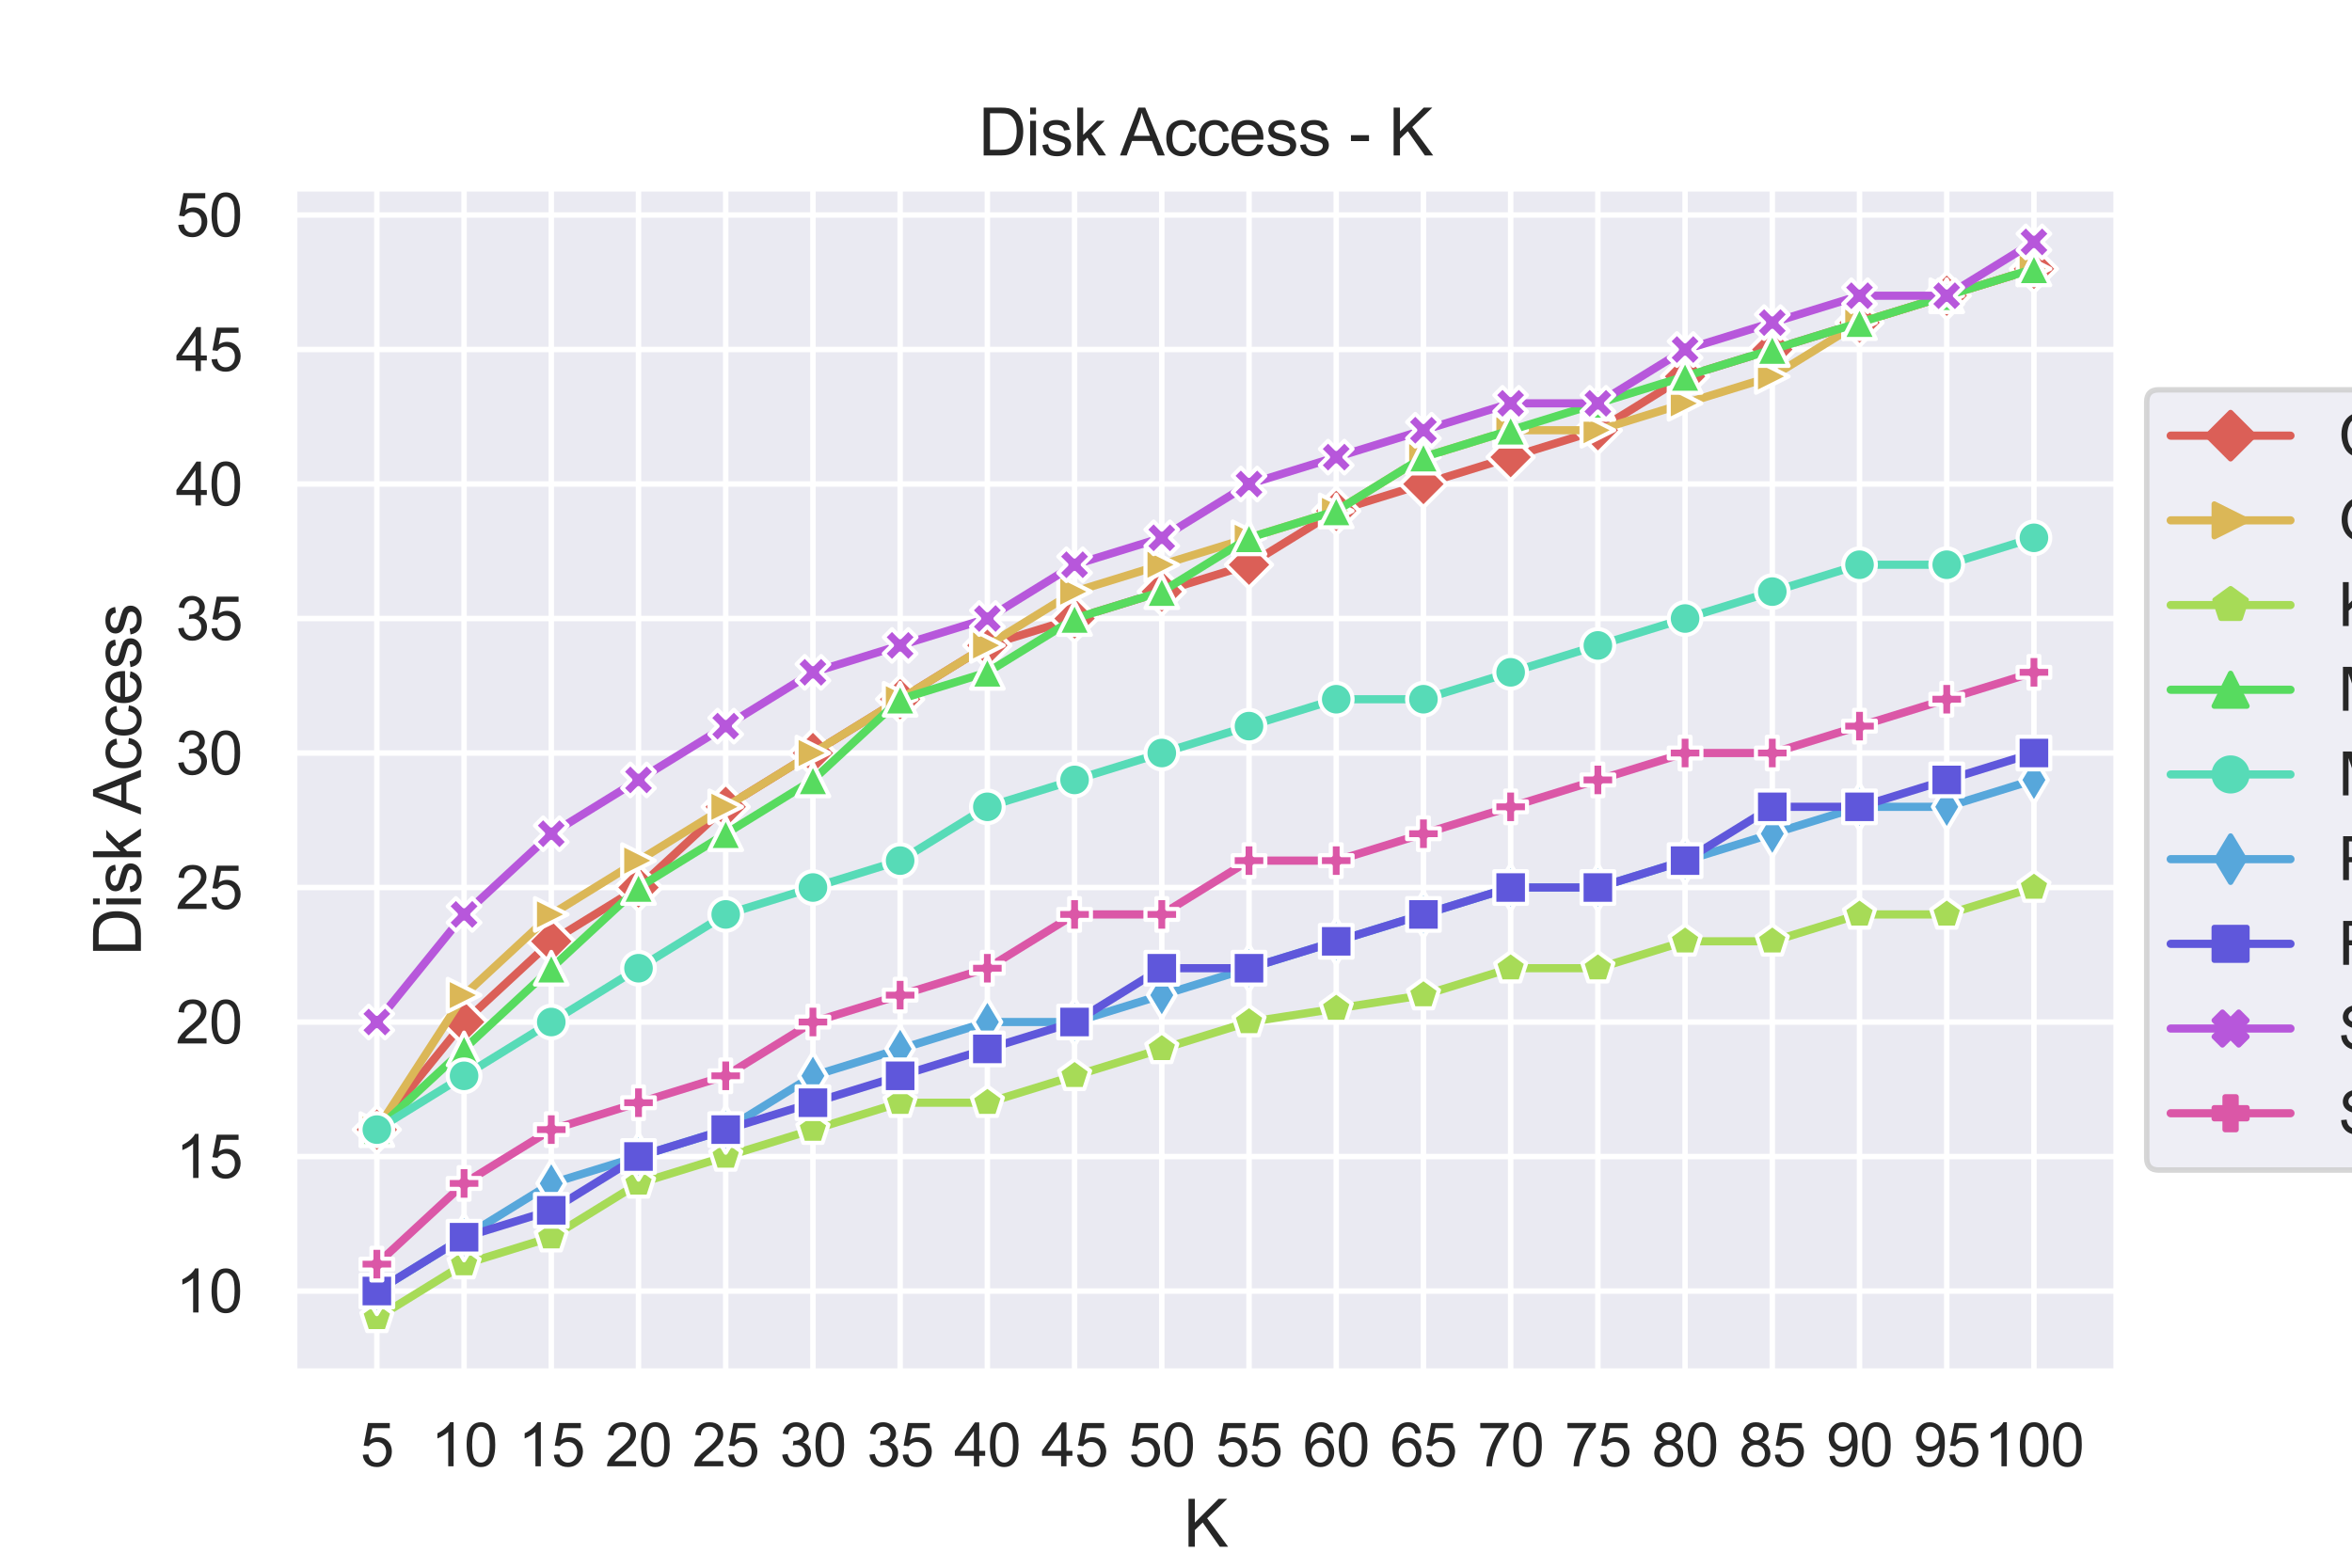 <?xml version="1.0" encoding="utf-8" standalone="no"?>
<!DOCTYPE svg PUBLIC "-//W3C//DTD SVG 1.1//EN"
  "http://www.w3.org/Graphics/SVG/1.1/DTD/svg11.dtd">
<svg xmlns:xlink="http://www.w3.org/1999/xlink" width="432pt" height="288pt" viewBox="0 0 432 288" xmlns="http://www.w3.org/2000/svg" version="1.1">
 <defs>
  <style type="text/css">*{stroke-linejoin: round; stroke-linecap: butt}</style>
 </defs>
 <g id="figure_1">
  <g id="patch_1">
   <path d="M 0 288 
L 432 288 
L 432 0 
L 0 0 
z
" style="fill: #ffffff"/>
  </g>
  <g id="axes_1">
   <g id="patch_2">
    <path d="M 54 252 
L 388.8 252 
L 388.8 34.56 
L 54 34.56 
z
" style="fill: #eaeaf2"/>
   </g>
   <g id="matplotlib.axis_1">
    <g id="xtick_1">
     <g id="line2d_1">
      <path d="M 69.218 252 
L 69.218 34.56 
" clip-path="url(#p089edca104)" style="fill: none; stroke: #ffffff; stroke-linecap: round"/>
     </g>
     <g id="text_1">
      <!-- 5 -->
      <g style="fill: #262626" transform="translate(66.16 269.374)scale(0.11 -0.11)">
       <defs>
        <path id="ArialMT-35" d="M 266 1200 
L 856 1250 
Q 922 819 1161 601 
Q 1400 384 1738 384 
Q 2144 384 2425 690 
Q 2706 997 2706 1503 
Q 2706 1984 2436 2262 
Q 2166 2541 1728 2541 
Q 1456 2541 1237 2417 
Q 1019 2294 894 2097 
L 366 2166 
L 809 4519 
L 3088 4519 
L 3088 3981 
L 1259 3981 
L 1013 2750 
Q 1425 3038 1878 3038 
Q 2478 3038 2890 2622 
Q 3303 2206 3303 1553 
Q 3303 931 2941 478 
Q 2500 -78 1738 -78 
Q 1113 -78 717 272 
Q 322 622 266 1200 
z
" transform="scale(0.016)"/>
       </defs>
       <use xlink:href="#ArialMT-35"/>
      </g>
     </g>
    </g>
    <g id="xtick_2">
     <g id="line2d_2">
      <path d="M 85.237 252 
L 85.237 34.56 
" clip-path="url(#p089edca104)" style="fill: none; stroke: #ffffff; stroke-linecap: round"/>
     </g>
     <g id="text_2">
      <!-- 10 -->
      <g style="fill: #262626" transform="translate(79.12 269.374)scale(0.11 -0.11)">
       <defs>
        <path id="ArialMT-31" d="M 2384 0 
L 1822 0 
L 1822 3584 
Q 1619 3391 1289 3197 
Q 959 3003 697 2906 
L 697 3450 
Q 1169 3672 1522 3987 
Q 1875 4303 2022 4600 
L 2384 4600 
L 2384 0 
z
" transform="scale(0.016)"/>
        <path id="ArialMT-30" d="M 266 2259 
Q 266 3072 433 3567 
Q 600 4063 929 4331 
Q 1259 4600 1759 4600 
Q 2128 4600 2406 4451 
Q 2684 4303 2865 4023 
Q 3047 3744 3150 3342 
Q 3253 2941 3253 2259 
Q 3253 1453 3087 958 
Q 2922 463 2592 192 
Q 2263 -78 1759 -78 
Q 1097 -78 719 397 
Q 266 969 266 2259 
z
M 844 2259 
Q 844 1131 1108 757 
Q 1372 384 1759 384 
Q 2147 384 2411 759 
Q 2675 1134 2675 2259 
Q 2675 3391 2411 3762 
Q 2147 4134 1753 4134 
Q 1366 4134 1134 3806 
Q 844 3388 844 2259 
z
" transform="scale(0.016)"/>
       </defs>
       <use xlink:href="#ArialMT-31"/>
       <use xlink:href="#ArialMT-30" x="55.615"/>
      </g>
     </g>
    </g>
    <g id="xtick_3">
     <g id="line2d_3">
      <path d="M 101.256 252 
L 101.256 34.56 
" clip-path="url(#p089edca104)" style="fill: none; stroke: #ffffff; stroke-linecap: round"/>
     </g>
     <g id="text_3">
      <!-- 15 -->
      <g style="fill: #262626" transform="translate(95.139 269.374)scale(0.11 -0.11)">
       <use xlink:href="#ArialMT-31"/>
       <use xlink:href="#ArialMT-35" x="55.615"/>
      </g>
     </g>
    </g>
    <g id="xtick_4">
     <g id="line2d_4">
      <path d="M 117.276 252 
L 117.276 34.56 
" clip-path="url(#p089edca104)" style="fill: none; stroke: #ffffff; stroke-linecap: round"/>
     </g>
     <g id="text_4">
      <!-- 20 -->
      <g style="fill: #262626" transform="translate(111.159 269.374)scale(0.11 -0.11)">
       <defs>
        <path id="ArialMT-32" d="M 3222 541 
L 3222 0 
L 194 0 
Q 188 203 259 391 
Q 375 700 629 1000 
Q 884 1300 1366 1694 
Q 2113 2306 2375 2664 
Q 2638 3022 2638 3341 
Q 2638 3675 2398 3904 
Q 2159 4134 1775 4134 
Q 1369 4134 1125 3890 
Q 881 3647 878 3216 
L 300 3275 
Q 359 3922 746 4261 
Q 1134 4600 1788 4600 
Q 2447 4600 2831 4234 
Q 3216 3869 3216 3328 
Q 3216 3053 3103 2787 
Q 2991 2522 2730 2228 
Q 2469 1934 1863 1422 
Q 1356 997 1212 845 
Q 1069 694 975 541 
L 3222 541 
z
" transform="scale(0.016)"/>
       </defs>
       <use xlink:href="#ArialMT-32"/>
       <use xlink:href="#ArialMT-30" x="55.615"/>
      </g>
     </g>
    </g>
    <g id="xtick_5">
     <g id="line2d_5">
      <path d="M 133.295 252 
L 133.295 34.56 
" clip-path="url(#p089edca104)" style="fill: none; stroke: #ffffff; stroke-linecap: round"/>
     </g>
     <g id="text_5">
      <!-- 25 -->
      <g style="fill: #262626" transform="translate(127.178 269.374)scale(0.11 -0.11)">
       <use xlink:href="#ArialMT-32"/>
       <use xlink:href="#ArialMT-35" x="55.615"/>
      </g>
     </g>
    </g>
    <g id="xtick_6">
     <g id="line2d_6">
      <path d="M 149.314 252 
L 149.314 34.56 
" clip-path="url(#p089edca104)" style="fill: none; stroke: #ffffff; stroke-linecap: round"/>
     </g>
     <g id="text_6">
      <!-- 30 -->
      <g style="fill: #262626" transform="translate(143.197 269.374)scale(0.11 -0.11)">
       <defs>
        <path id="ArialMT-33" d="M 269 1209 
L 831 1284 
Q 928 806 1161 595 
Q 1394 384 1728 384 
Q 2125 384 2398 659 
Q 2672 934 2672 1341 
Q 2672 1728 2419 1979 
Q 2166 2231 1775 2231 
Q 1616 2231 1378 2169 
L 1441 2663 
Q 1497 2656 1531 2656 
Q 1891 2656 2178 2843 
Q 2466 3031 2466 3422 
Q 2466 3731 2256 3934 
Q 2047 4138 1716 4138 
Q 1388 4138 1169 3931 
Q 950 3725 888 3313 
L 325 3413 
Q 428 3978 793 4289 
Q 1159 4600 1703 4600 
Q 2078 4600 2393 4439 
Q 2709 4278 2876 4000 
Q 3044 3722 3044 3409 
Q 3044 3113 2884 2869 
Q 2725 2625 2413 2481 
Q 2819 2388 3044 2092 
Q 3269 1797 3269 1353 
Q 3269 753 2831 336 
Q 2394 -81 1725 -81 
Q 1122 -81 723 278 
Q 325 638 269 1209 
z
" transform="scale(0.016)"/>
       </defs>
       <use xlink:href="#ArialMT-33"/>
       <use xlink:href="#ArialMT-30" x="55.615"/>
      </g>
     </g>
    </g>
    <g id="xtick_7">
     <g id="line2d_7">
      <path d="M 165.333 252 
L 165.333 34.56 
" clip-path="url(#p089edca104)" style="fill: none; stroke: #ffffff; stroke-linecap: round"/>
     </g>
     <g id="text_7">
      <!-- 35 -->
      <g style="fill: #262626" transform="translate(159.216 269.374)scale(0.11 -0.11)">
       <use xlink:href="#ArialMT-33"/>
       <use xlink:href="#ArialMT-35" x="55.615"/>
      </g>
     </g>
    </g>
    <g id="xtick_8">
     <g id="line2d_8">
      <path d="M 181.352 252 
L 181.352 34.56 
" clip-path="url(#p089edca104)" style="fill: none; stroke: #ffffff; stroke-linecap: round"/>
     </g>
     <g id="text_8">
      <!-- 40 -->
      <g style="fill: #262626" transform="translate(175.235 269.374)scale(0.11 -0.11)">
       <defs>
        <path id="ArialMT-34" d="M 2069 0 
L 2069 1097 
L 81 1097 
L 81 1613 
L 2172 4581 
L 2631 4581 
L 2631 1613 
L 3250 1613 
L 3250 1097 
L 2631 1097 
L 2631 0 
L 2069 0 
z
M 2069 1613 
L 2069 3678 
L 634 1613 
L 2069 1613 
z
" transform="scale(0.016)"/>
       </defs>
       <use xlink:href="#ArialMT-34"/>
       <use xlink:href="#ArialMT-30" x="55.615"/>
      </g>
     </g>
    </g>
    <g id="xtick_9">
     <g id="line2d_9">
      <path d="M 197.371 252 
L 197.371 34.56 
" clip-path="url(#p089edca104)" style="fill: none; stroke: #ffffff; stroke-linecap: round"/>
     </g>
     <g id="text_9">
      <!-- 45 -->
      <g style="fill: #262626" transform="translate(191.254 269.374)scale(0.11 -0.11)">
       <use xlink:href="#ArialMT-34"/>
       <use xlink:href="#ArialMT-35" x="55.615"/>
      </g>
     </g>
    </g>
    <g id="xtick_10">
     <g id="line2d_10">
      <path d="M 213.39 252 
L 213.39 34.56 
" clip-path="url(#p089edca104)" style="fill: none; stroke: #ffffff; stroke-linecap: round"/>
     </g>
     <g id="text_10">
      <!-- 50 -->
      <g style="fill: #262626" transform="translate(207.273 269.374)scale(0.11 -0.11)">
       <use xlink:href="#ArialMT-35"/>
       <use xlink:href="#ArialMT-30" x="55.615"/>
      </g>
     </g>
    </g>
    <g id="xtick_11">
     <g id="line2d_11">
      <path d="M 229.41 252 
L 229.41 34.56 
" clip-path="url(#p089edca104)" style="fill: none; stroke: #ffffff; stroke-linecap: round"/>
     </g>
     <g id="text_11">
      <!-- 55 -->
      <g style="fill: #262626" transform="translate(223.293 269.374)scale(0.11 -0.11)">
       <use xlink:href="#ArialMT-35"/>
       <use xlink:href="#ArialMT-35" x="55.615"/>
      </g>
     </g>
    </g>
    <g id="xtick_12">
     <g id="line2d_12">
      <path d="M 245.429 252 
L 245.429 34.56 
" clip-path="url(#p089edca104)" style="fill: none; stroke: #ffffff; stroke-linecap: round"/>
     </g>
     <g id="text_12">
      <!-- 60 -->
      <g style="fill: #262626" transform="translate(239.312 269.374)scale(0.11 -0.11)">
       <defs>
        <path id="ArialMT-36" d="M 3184 3459 
L 2625 3416 
Q 2550 3747 2413 3897 
Q 2184 4138 1850 4138 
Q 1581 4138 1378 3988 
Q 1113 3794 959 3422 
Q 806 3050 800 2363 
Q 1003 2672 1297 2822 
Q 1591 2972 1913 2972 
Q 2475 2972 2870 2558 
Q 3266 2144 3266 1488 
Q 3266 1056 3080 686 
Q 2894 316 2569 119 
Q 2244 -78 1831 -78 
Q 1128 -78 684 439 
Q 241 956 241 2144 
Q 241 3472 731 4075 
Q 1159 4600 1884 4600 
Q 2425 4600 2770 4297 
Q 3116 3994 3184 3459 
z
M 888 1484 
Q 888 1194 1011 928 
Q 1134 663 1356 523 
Q 1578 384 1822 384 
Q 2178 384 2434 671 
Q 2691 959 2691 1453 
Q 2691 1928 2437 2201 
Q 2184 2475 1800 2475 
Q 1419 2475 1153 2201 
Q 888 1928 888 1484 
z
" transform="scale(0.016)"/>
       </defs>
       <use xlink:href="#ArialMT-36"/>
       <use xlink:href="#ArialMT-30" x="55.615"/>
      </g>
     </g>
    </g>
    <g id="xtick_13">
     <g id="line2d_13">
      <path d="M 261.448 252 
L 261.448 34.56 
" clip-path="url(#p089edca104)" style="fill: none; stroke: #ffffff; stroke-linecap: round"/>
     </g>
     <g id="text_13">
      <!-- 65 -->
      <g style="fill: #262626" transform="translate(255.331 269.374)scale(0.11 -0.11)">
       <use xlink:href="#ArialMT-36"/>
       <use xlink:href="#ArialMT-35" x="55.615"/>
      </g>
     </g>
    </g>
    <g id="xtick_14">
     <g id="line2d_14">
      <path d="M 277.467 252 
L 277.467 34.56 
" clip-path="url(#p089edca104)" style="fill: none; stroke: #ffffff; stroke-linecap: round"/>
     </g>
     <g id="text_14">
      <!-- 70 -->
      <g style="fill: #262626" transform="translate(271.35 269.374)scale(0.11 -0.11)">
       <defs>
        <path id="ArialMT-37" d="M 303 3981 
L 303 4522 
L 3269 4522 
L 3269 4084 
Q 2831 3619 2401 2847 
Q 1972 2075 1738 1259 
Q 1569 684 1522 0 
L 944 0 
Q 953 541 1156 1306 
Q 1359 2072 1739 2783 
Q 2119 3494 2547 3981 
L 303 3981 
z
" transform="scale(0.016)"/>
       </defs>
       <use xlink:href="#ArialMT-37"/>
       <use xlink:href="#ArialMT-30" x="55.615"/>
      </g>
     </g>
    </g>
    <g id="xtick_15">
     <g id="line2d_15">
      <path d="M 293.486 252 
L 293.486 34.56 
" clip-path="url(#p089edca104)" style="fill: none; stroke: #ffffff; stroke-linecap: round"/>
     </g>
     <g id="text_15">
      <!-- 75 -->
      <g style="fill: #262626" transform="translate(287.369 269.374)scale(0.11 -0.11)">
       <use xlink:href="#ArialMT-37"/>
       <use xlink:href="#ArialMT-35" x="55.615"/>
      </g>
     </g>
    </g>
    <g id="xtick_16">
     <g id="line2d_16">
      <path d="M 309.505 252 
L 309.505 34.56 
" clip-path="url(#p089edca104)" style="fill: none; stroke: #ffffff; stroke-linecap: round"/>
     </g>
     <g id="text_16">
      <!-- 80 -->
      <g style="fill: #262626" transform="translate(303.388 269.374)scale(0.11 -0.11)">
       <defs>
        <path id="ArialMT-38" d="M 1131 2484 
Q 781 2613 612 2850 
Q 444 3088 444 3419 
Q 444 3919 803 4259 
Q 1163 4600 1759 4600 
Q 2359 4600 2725 4251 
Q 3091 3903 3091 3403 
Q 3091 3084 2923 2848 
Q 2756 2613 2416 2484 
Q 2838 2347 3058 2040 
Q 3278 1734 3278 1309 
Q 3278 722 2862 322 
Q 2447 -78 1769 -78 
Q 1091 -78 675 323 
Q 259 725 259 1325 
Q 259 1772 486 2073 
Q 713 2375 1131 2484 
z
M 1019 3438 
Q 1019 3113 1228 2906 
Q 1438 2700 1772 2700 
Q 2097 2700 2305 2904 
Q 2513 3109 2513 3406 
Q 2513 3716 2298 3927 
Q 2084 4138 1766 4138 
Q 1444 4138 1231 3931 
Q 1019 3725 1019 3438 
z
M 838 1322 
Q 838 1081 952 856 
Q 1066 631 1291 507 
Q 1516 384 1775 384 
Q 2178 384 2440 643 
Q 2703 903 2703 1303 
Q 2703 1709 2433 1975 
Q 2163 2241 1756 2241 
Q 1359 2241 1098 1978 
Q 838 1716 838 1322 
z
" transform="scale(0.016)"/>
       </defs>
       <use xlink:href="#ArialMT-38"/>
       <use xlink:href="#ArialMT-30" x="55.615"/>
      </g>
     </g>
    </g>
    <g id="xtick_17">
     <g id="line2d_17">
      <path d="M 325.524 252 
L 325.524 34.56 
" clip-path="url(#p089edca104)" style="fill: none; stroke: #ffffff; stroke-linecap: round"/>
     </g>
     <g id="text_17">
      <!-- 85 -->
      <g style="fill: #262626" transform="translate(319.407 269.374)scale(0.11 -0.11)">
       <use xlink:href="#ArialMT-38"/>
       <use xlink:href="#ArialMT-35" x="55.615"/>
      </g>
     </g>
    </g>
    <g id="xtick_18">
     <g id="line2d_18">
      <path d="M 341.544 252 
L 341.544 34.56 
" clip-path="url(#p089edca104)" style="fill: none; stroke: #ffffff; stroke-linecap: round"/>
     </g>
     <g id="text_18">
      <!-- 90 -->
      <g style="fill: #262626" transform="translate(335.427 269.374)scale(0.11 -0.11)">
       <defs>
        <path id="ArialMT-39" d="M 350 1059 
L 891 1109 
Q 959 728 1153 556 
Q 1347 384 1650 384 
Q 1909 384 2104 503 
Q 2300 622 2425 820 
Q 2550 1019 2634 1356 
Q 2719 1694 2719 2044 
Q 2719 2081 2716 2156 
Q 2547 1888 2255 1720 
Q 1963 1553 1622 1553 
Q 1053 1553 659 1965 
Q 266 2378 266 3053 
Q 266 3750 677 4175 
Q 1088 4600 1706 4600 
Q 2153 4600 2523 4359 
Q 2894 4119 3086 3673 
Q 3278 3228 3278 2384 
Q 3278 1506 3087 986 
Q 2897 466 2520 194 
Q 2144 -78 1638 -78 
Q 1100 -78 759 220 
Q 419 519 350 1059 
z
M 2653 3081 
Q 2653 3566 2395 3850 
Q 2138 4134 1775 4134 
Q 1400 4134 1122 3828 
Q 844 3522 844 3034 
Q 844 2597 1108 2323 
Q 1372 2050 1759 2050 
Q 2150 2050 2401 2323 
Q 2653 2597 2653 3081 
z
" transform="scale(0.016)"/>
       </defs>
       <use xlink:href="#ArialMT-39"/>
       <use xlink:href="#ArialMT-30" x="55.615"/>
      </g>
     </g>
    </g>
    <g id="xtick_19">
     <g id="line2d_19">
      <path d="M 357.563 252 
L 357.563 34.56 
" clip-path="url(#p089edca104)" style="fill: none; stroke: #ffffff; stroke-linecap: round"/>
     </g>
     <g id="text_19">
      <!-- 95 -->
      <g style="fill: #262626" transform="translate(351.446 269.374)scale(0.11 -0.11)">
       <use xlink:href="#ArialMT-39"/>
       <use xlink:href="#ArialMT-35" x="55.615"/>
      </g>
     </g>
    </g>
    <g id="xtick_20">
     <g id="line2d_20">
      <path d="M 373.582 252 
L 373.582 34.56 
" clip-path="url(#p089edca104)" style="fill: none; stroke: #ffffff; stroke-linecap: round"/>
     </g>
     <g id="text_20">
      <!-- 100 -->
      <g style="fill: #262626" transform="translate(364.406 269.374)scale(0.11 -0.11)">
       <use xlink:href="#ArialMT-31"/>
       <use xlink:href="#ArialMT-30" x="55.615"/>
       <use xlink:href="#ArialMT-30" x="111.23"/>
      </g>
     </g>
    </g>
    <g id="text_21">
     <!-- K -->
     <g style="fill: #262626" transform="translate(217.398 284.149)scale(0.12 -0.12)">
      <defs>
       <path id="ArialMT-4b" d="M 469 0 
L 469 4581 
L 1075 4581 
L 1075 2309 
L 3350 4581 
L 4172 4581 
L 2250 2725 
L 4256 0 
L 3456 0 
L 1825 2319 
L 1075 1588 
L 1075 0 
L 469 0 
z
" transform="scale(0.016)"/>
      </defs>
      <use xlink:href="#ArialMT-4b"/>
     </g>
    </g>
   </g>
   <g id="matplotlib.axis_2">
    <g id="ytick_1">
     <g id="line2d_21">
      <path d="M 54 237.175 
L 388.8 237.175 
" clip-path="url(#p089edca104)" style="fill: none; stroke: #ffffff; stroke-linecap: round"/>
     </g>
     <g id="text_22">
      <!-- 10 -->
      <g style="fill: #262626" transform="translate(32.266 241.111)scale(0.11 -0.11)">
       <use xlink:href="#ArialMT-31"/>
       <use xlink:href="#ArialMT-30" x="55.615"/>
      </g>
     </g>
    </g>
    <g id="ytick_2">
     <g id="line2d_22">
      <path d="M 54 212.465 
L 388.8 212.465 
" clip-path="url(#p089edca104)" style="fill: none; stroke: #ffffff; stroke-linecap: round"/>
     </g>
     <g id="text_23">
      <!-- 15 -->
      <g style="fill: #262626" transform="translate(32.266 216.402)scale(0.11 -0.11)">
       <use xlink:href="#ArialMT-31"/>
       <use xlink:href="#ArialMT-35" x="55.615"/>
      </g>
     </g>
    </g>
    <g id="ytick_3">
     <g id="line2d_23">
      <path d="M 54 187.756 
L 388.8 187.756 
" clip-path="url(#p089edca104)" style="fill: none; stroke: #ffffff; stroke-linecap: round"/>
     </g>
     <g id="text_24">
      <!-- 20 -->
      <g style="fill: #262626" transform="translate(32.266 191.693)scale(0.11 -0.11)">
       <use xlink:href="#ArialMT-32"/>
       <use xlink:href="#ArialMT-30" x="55.615"/>
      </g>
     </g>
    </g>
    <g id="ytick_4">
     <g id="line2d_24">
      <path d="M 54 163.047 
L 388.8 163.047 
" clip-path="url(#p089edca104)" style="fill: none; stroke: #ffffff; stroke-linecap: round"/>
     </g>
     <g id="text_25">
      <!-- 25 -->
      <g style="fill: #262626" transform="translate(32.266 166.984)scale(0.11 -0.11)">
       <use xlink:href="#ArialMT-32"/>
       <use xlink:href="#ArialMT-35" x="55.615"/>
      </g>
     </g>
    </g>
    <g id="ytick_5">
     <g id="line2d_25">
      <path d="M 54 138.338 
L 388.8 138.338 
" clip-path="url(#p089edca104)" style="fill: none; stroke: #ffffff; stroke-linecap: round"/>
     </g>
     <g id="text_26">
      <!-- 30 -->
      <g style="fill: #262626" transform="translate(32.266 142.275)scale(0.11 -0.11)">
       <use xlink:href="#ArialMT-33"/>
       <use xlink:href="#ArialMT-30" x="55.615"/>
      </g>
     </g>
    </g>
    <g id="ytick_6">
     <g id="line2d_26">
      <path d="M 54 113.629 
L 388.8 113.629 
" clip-path="url(#p089edca104)" style="fill: none; stroke: #ffffff; stroke-linecap: round"/>
     </g>
     <g id="text_27">
      <!-- 35 -->
      <g style="fill: #262626" transform="translate(32.266 117.566)scale(0.11 -0.11)">
       <use xlink:href="#ArialMT-33"/>
       <use xlink:href="#ArialMT-35" x="55.615"/>
      </g>
     </g>
    </g>
    <g id="ytick_7">
     <g id="line2d_27">
      <path d="M 54 88.92 
L 388.8 88.92 
" clip-path="url(#p089edca104)" style="fill: none; stroke: #ffffff; stroke-linecap: round"/>
     </g>
     <g id="text_28">
      <!-- 40 -->
      <g style="fill: #262626" transform="translate(32.266 92.857)scale(0.11 -0.11)">
       <use xlink:href="#ArialMT-34"/>
       <use xlink:href="#ArialMT-30" x="55.615"/>
      </g>
     </g>
    </g>
    <g id="ytick_8">
     <g id="line2d_28">
      <path d="M 54 64.211 
L 388.8 64.211 
" clip-path="url(#p089edca104)" style="fill: none; stroke: #ffffff; stroke-linecap: round"/>
     </g>
     <g id="text_29">
      <!-- 45 -->
      <g style="fill: #262626" transform="translate(32.266 68.148)scale(0.11 -0.11)">
       <use xlink:href="#ArialMT-34"/>
       <use xlink:href="#ArialMT-35" x="55.615"/>
      </g>
     </g>
    </g>
    <g id="ytick_9">
     <g id="line2d_29">
      <path d="M 54 39.502 
L 388.8 39.502 
" clip-path="url(#p089edca104)" style="fill: none; stroke: #ffffff; stroke-linecap: round"/>
     </g>
     <g id="text_30">
      <!-- 50 -->
      <g style="fill: #262626" transform="translate(32.266 43.439)scale(0.11 -0.11)">
       <use xlink:href="#ArialMT-35"/>
       <use xlink:href="#ArialMT-30" x="55.615"/>
      </g>
     </g>
    </g>
    <g id="text_31">
     <!-- Disk Access -->
     <g style="fill: #262626" transform="translate(25.881 175.622)rotate(-90)scale(0.12 -0.12)">
      <defs>
       <path id="ArialMT-44" d="M 494 0 
L 494 4581 
L 2072 4581 
Q 2606 4581 2888 4516 
Q 3281 4425 3559 4188 
Q 3922 3881 4101 3404 
Q 4281 2928 4281 2316 
Q 4281 1794 4159 1391 
Q 4038 988 3847 723 
Q 3656 459 3429 307 
Q 3203 156 2883 78 
Q 2563 0 2147 0 
L 494 0 
z
M 1100 541 
L 2078 541 
Q 2531 541 2789 625 
Q 3047 709 3200 863 
Q 3416 1078 3536 1442 
Q 3656 1806 3656 2325 
Q 3656 3044 3420 3430 
Q 3184 3816 2847 3947 
Q 2603 4041 2063 4041 
L 1100 4041 
L 1100 541 
z
" transform="scale(0.016)"/>
       <path id="ArialMT-69" d="M 425 3934 
L 425 4581 
L 988 4581 
L 988 3934 
L 425 3934 
z
M 425 0 
L 425 3319 
L 988 3319 
L 988 0 
L 425 0 
z
" transform="scale(0.016)"/>
       <path id="ArialMT-73" d="M 197 991 
L 753 1078 
Q 800 744 1014 566 
Q 1228 388 1613 388 
Q 2000 388 2187 545 
Q 2375 703 2375 916 
Q 2375 1106 2209 1216 
Q 2094 1291 1634 1406 
Q 1016 1563 777 1677 
Q 538 1791 414 1992 
Q 291 2194 291 2438 
Q 291 2659 392 2848 
Q 494 3038 669 3163 
Q 800 3259 1026 3326 
Q 1253 3394 1513 3394 
Q 1903 3394 2198 3281 
Q 2494 3169 2634 2976 
Q 2775 2784 2828 2463 
L 2278 2388 
Q 2241 2644 2061 2787 
Q 1881 2931 1553 2931 
Q 1166 2931 1000 2803 
Q 834 2675 834 2503 
Q 834 2394 903 2306 
Q 972 2216 1119 2156 
Q 1203 2125 1616 2013 
Q 2213 1853 2448 1751 
Q 2684 1650 2818 1456 
Q 2953 1263 2953 975 
Q 2953 694 2789 445 
Q 2625 197 2315 61 
Q 2006 -75 1616 -75 
Q 969 -75 630 194 
Q 291 463 197 991 
z
" transform="scale(0.016)"/>
       <path id="ArialMT-6b" d="M 425 0 
L 425 4581 
L 988 4581 
L 988 1969 
L 2319 3319 
L 3047 3319 
L 1778 2088 
L 3175 0 
L 2481 0 
L 1384 1697 
L 988 1316 
L 988 0 
L 425 0 
z
" transform="scale(0.016)"/>
       <path id="ArialMT-20" transform="scale(0.016)"/>
       <path id="ArialMT-41" d="M -9 0 
L 1750 4581 
L 2403 4581 
L 4278 0 
L 3588 0 
L 3053 1388 
L 1138 1388 
L 634 0 
L -9 0 
z
M 1313 1881 
L 2866 1881 
L 2388 3150 
Q 2169 3728 2063 4100 
Q 1975 3659 1816 3225 
L 1313 1881 
z
" transform="scale(0.016)"/>
       <path id="ArialMT-63" d="M 2588 1216 
L 3141 1144 
Q 3050 572 2676 248 
Q 2303 -75 1759 -75 
Q 1078 -75 664 370 
Q 250 816 250 1647 
Q 250 2184 428 2587 
Q 606 2991 970 3192 
Q 1334 3394 1763 3394 
Q 2303 3394 2647 3120 
Q 2991 2847 3088 2344 
L 2541 2259 
Q 2463 2594 2264 2762 
Q 2066 2931 1784 2931 
Q 1359 2931 1093 2626 
Q 828 2322 828 1663 
Q 828 994 1084 691 
Q 1341 388 1753 388 
Q 2084 388 2306 591 
Q 2528 794 2588 1216 
z
" transform="scale(0.016)"/>
       <path id="ArialMT-65" d="M 2694 1069 
L 3275 997 
Q 3138 488 2766 206 
Q 2394 -75 1816 -75 
Q 1088 -75 661 373 
Q 234 822 234 1631 
Q 234 2469 665 2931 
Q 1097 3394 1784 3394 
Q 2450 3394 2872 2941 
Q 3294 2488 3294 1666 
Q 3294 1616 3291 1516 
L 816 1516 
Q 847 969 1125 678 
Q 1403 388 1819 388 
Q 2128 388 2347 550 
Q 2566 713 2694 1069 
z
M 847 1978 
L 2700 1978 
Q 2663 2397 2488 2606 
Q 2219 2931 1791 2931 
Q 1403 2931 1139 2672 
Q 875 2413 847 1978 
z
" transform="scale(0.016)"/>
      </defs>
      <use xlink:href="#ArialMT-44"/>
      <use xlink:href="#ArialMT-69" x="72.217"/>
      <use xlink:href="#ArialMT-73" x="94.434"/>
      <use xlink:href="#ArialMT-6b" x="144.434"/>
      <use xlink:href="#ArialMT-20" x="194.434"/>
      <use xlink:href="#ArialMT-41" x="216.717"/>
      <use xlink:href="#ArialMT-63" x="283.416"/>
      <use xlink:href="#ArialMT-63" x="333.416"/>
      <use xlink:href="#ArialMT-65" x="383.416"/>
      <use xlink:href="#ArialMT-73" x="439.031"/>
      <use xlink:href="#ArialMT-73" x="489.031"/>
     </g>
    </g>
   </g>
   <g id="line2d_30">
    <path d="M 69.218 207.524 
L 85.237 187.756 
L 101.256 172.931 
L 117.276 163.047 
L 133.295 148.222 
L 149.314 138.338 
L 165.333 128.455 
L 181.352 118.571 
L 197.371 113.629 
L 213.39 108.687 
L 229.41 103.745 
L 245.429 93.862 
L 261.448 88.92 
L 277.467 83.978 
L 293.486 79.036 
L 309.505 69.153 
L 325.524 64.211 
L 341.544 59.269 
L 357.563 54.327 
L 373.582 49.385 
" clip-path="url(#p089edca104)" style="fill: none; stroke: #db5f57; stroke-width: 1.5; stroke-linecap: round"/>
    <defs>
     <path id="m5b2049b9bc" d="M -0 4.243 
L 4.243 0 
L 0 -4.243 
L -4.243 -0 
z
" style="stroke: #ffffff; stroke-width: 0.75; stroke-linejoin: miter"/>
    </defs>
    <g clip-path="url(#p089edca104)">
     <use xlink:href="#m5b2049b9bc" x="69.218" y="207.524" style="fill: #db5f57; stroke: #ffffff; stroke-width: 0.75; stroke-linejoin: miter"/>
     <use xlink:href="#m5b2049b9bc" x="85.237" y="187.756" style="fill: #db5f57; stroke: #ffffff; stroke-width: 0.75; stroke-linejoin: miter"/>
     <use xlink:href="#m5b2049b9bc" x="101.256" y="172.931" style="fill: #db5f57; stroke: #ffffff; stroke-width: 0.75; stroke-linejoin: miter"/>
     <use xlink:href="#m5b2049b9bc" x="117.276" y="163.047" style="fill: #db5f57; stroke: #ffffff; stroke-width: 0.75; stroke-linejoin: miter"/>
     <use xlink:href="#m5b2049b9bc" x="133.295" y="148.222" style="fill: #db5f57; stroke: #ffffff; stroke-width: 0.75; stroke-linejoin: miter"/>
     <use xlink:href="#m5b2049b9bc" x="149.314" y="138.338" style="fill: #db5f57; stroke: #ffffff; stroke-width: 0.75; stroke-linejoin: miter"/>
     <use xlink:href="#m5b2049b9bc" x="165.333" y="128.455" style="fill: #db5f57; stroke: #ffffff; stroke-width: 0.75; stroke-linejoin: miter"/>
     <use xlink:href="#m5b2049b9bc" x="181.352" y="118.571" style="fill: #db5f57; stroke: #ffffff; stroke-width: 0.75; stroke-linejoin: miter"/>
     <use xlink:href="#m5b2049b9bc" x="197.371" y="113.629" style="fill: #db5f57; stroke: #ffffff; stroke-width: 0.75; stroke-linejoin: miter"/>
     <use xlink:href="#m5b2049b9bc" x="213.39" y="108.687" style="fill: #db5f57; stroke: #ffffff; stroke-width: 0.75; stroke-linejoin: miter"/>
     <use xlink:href="#m5b2049b9bc" x="229.41" y="103.745" style="fill: #db5f57; stroke: #ffffff; stroke-width: 0.75; stroke-linejoin: miter"/>
     <use xlink:href="#m5b2049b9bc" x="245.429" y="93.862" style="fill: #db5f57; stroke: #ffffff; stroke-width: 0.75; stroke-linejoin: miter"/>
     <use xlink:href="#m5b2049b9bc" x="261.448" y="88.92" style="fill: #db5f57; stroke: #ffffff; stroke-width: 0.75; stroke-linejoin: miter"/>
     <use xlink:href="#m5b2049b9bc" x="277.467" y="83.978" style="fill: #db5f57; stroke: #ffffff; stroke-width: 0.75; stroke-linejoin: miter"/>
     <use xlink:href="#m5b2049b9bc" x="293.486" y="79.036" style="fill: #db5f57; stroke: #ffffff; stroke-width: 0.75; stroke-linejoin: miter"/>
     <use xlink:href="#m5b2049b9bc" x="309.505" y="69.153" style="fill: #db5f57; stroke: #ffffff; stroke-width: 0.75; stroke-linejoin: miter"/>
     <use xlink:href="#m5b2049b9bc" x="325.524" y="64.211" style="fill: #db5f57; stroke: #ffffff; stroke-width: 0.75; stroke-linejoin: miter"/>
     <use xlink:href="#m5b2049b9bc" x="341.544" y="59.269" style="fill: #db5f57; stroke: #ffffff; stroke-width: 0.75; stroke-linejoin: miter"/>
     <use xlink:href="#m5b2049b9bc" x="357.563" y="54.327" style="fill: #db5f57; stroke: #ffffff; stroke-width: 0.75; stroke-linejoin: miter"/>
     <use xlink:href="#m5b2049b9bc" x="373.582" y="49.385" style="fill: #db5f57; stroke: #ffffff; stroke-width: 0.75; stroke-linejoin: miter"/>
    </g>
   </g>
   <g id="line2d_31">
    <path d="M 69.218 207.524 
L 85.237 182.815 
L 101.256 167.989 
L 117.276 158.105 
L 133.295 148.222 
L 149.314 138.338 
L 165.333 128.455 
L 181.352 118.571 
L 197.371 108.687 
L 213.39 103.745 
L 229.41 98.804 
L 245.429 93.862 
L 261.448 83.978 
L 277.467 79.036 
L 293.486 79.036 
L 309.505 74.095 
L 325.524 69.153 
L 341.544 59.269 
L 357.563 54.327 
L 373.582 49.385 
" clip-path="url(#p089edca104)" style="fill: none; stroke: #dbb757; stroke-width: 1.5; stroke-linecap: round"/>
    <defs>
     <path id="m2dd9156e31" d="M 3 0 
L -3 -3 
L -3 3 
z
" style="stroke: #ffffff; stroke-width: 0.75; stroke-linejoin: miter"/>
    </defs>
    <g clip-path="url(#p089edca104)">
     <use xlink:href="#m2dd9156e31" x="69.218" y="207.524" style="fill: #dbb757; stroke: #ffffff; stroke-width: 0.75; stroke-linejoin: miter"/>
     <use xlink:href="#m2dd9156e31" x="85.237" y="182.815" style="fill: #dbb757; stroke: #ffffff; stroke-width: 0.75; stroke-linejoin: miter"/>
     <use xlink:href="#m2dd9156e31" x="101.256" y="167.989" style="fill: #dbb757; stroke: #ffffff; stroke-width: 0.75; stroke-linejoin: miter"/>
     <use xlink:href="#m2dd9156e31" x="117.276" y="158.105" style="fill: #dbb757; stroke: #ffffff; stroke-width: 0.75; stroke-linejoin: miter"/>
     <use xlink:href="#m2dd9156e31" x="133.295" y="148.222" style="fill: #dbb757; stroke: #ffffff; stroke-width: 0.75; stroke-linejoin: miter"/>
     <use xlink:href="#m2dd9156e31" x="149.314" y="138.338" style="fill: #dbb757; stroke: #ffffff; stroke-width: 0.75; stroke-linejoin: miter"/>
     <use xlink:href="#m2dd9156e31" x="165.333" y="128.455" style="fill: #dbb757; stroke: #ffffff; stroke-width: 0.75; stroke-linejoin: miter"/>
     <use xlink:href="#m2dd9156e31" x="181.352" y="118.571" style="fill: #dbb757; stroke: #ffffff; stroke-width: 0.75; stroke-linejoin: miter"/>
     <use xlink:href="#m2dd9156e31" x="197.371" y="108.687" style="fill: #dbb757; stroke: #ffffff; stroke-width: 0.75; stroke-linejoin: miter"/>
     <use xlink:href="#m2dd9156e31" x="213.39" y="103.745" style="fill: #dbb757; stroke: #ffffff; stroke-width: 0.75; stroke-linejoin: miter"/>
     <use xlink:href="#m2dd9156e31" x="229.41" y="98.804" style="fill: #dbb757; stroke: #ffffff; stroke-width: 0.75; stroke-linejoin: miter"/>
     <use xlink:href="#m2dd9156e31" x="245.429" y="93.862" style="fill: #dbb757; stroke: #ffffff; stroke-width: 0.75; stroke-linejoin: miter"/>
     <use xlink:href="#m2dd9156e31" x="261.448" y="83.978" style="fill: #dbb757; stroke: #ffffff; stroke-width: 0.75; stroke-linejoin: miter"/>
     <use xlink:href="#m2dd9156e31" x="277.467" y="79.036" style="fill: #dbb757; stroke: #ffffff; stroke-width: 0.75; stroke-linejoin: miter"/>
     <use xlink:href="#m2dd9156e31" x="293.486" y="79.036" style="fill: #dbb757; stroke: #ffffff; stroke-width: 0.75; stroke-linejoin: miter"/>
     <use xlink:href="#m2dd9156e31" x="309.505" y="74.095" style="fill: #dbb757; stroke: #ffffff; stroke-width: 0.75; stroke-linejoin: miter"/>
     <use xlink:href="#m2dd9156e31" x="325.524" y="69.153" style="fill: #dbb757; stroke: #ffffff; stroke-width: 0.75; stroke-linejoin: miter"/>
     <use xlink:href="#m2dd9156e31" x="341.544" y="59.269" style="fill: #dbb757; stroke: #ffffff; stroke-width: 0.75; stroke-linejoin: miter"/>
     <use xlink:href="#m2dd9156e31" x="357.563" y="54.327" style="fill: #dbb757; stroke: #ffffff; stroke-width: 0.75; stroke-linejoin: miter"/>
     <use xlink:href="#m2dd9156e31" x="373.582" y="49.385" style="fill: #dbb757; stroke: #ffffff; stroke-width: 0.75; stroke-linejoin: miter"/>
    </g>
   </g>
   <g id="line2d_32">
    <path d="M 69.218 242.116 
L 85.237 232.233 
L 101.256 227.291 
L 117.276 217.407 
L 133.295 212.465 
L 149.314 207.524 
L 165.333 202.582 
L 181.352 202.582 
L 197.371 197.64 
L 213.39 192.698 
L 229.41 187.756 
L 245.429 185.285 
L 261.448 182.815 
L 277.467 177.873 
L 293.486 177.873 
L 309.505 172.931 
L 325.524 172.931 
L 341.544 167.989 
L 357.563 167.989 
L 373.582 163.047 
" clip-path="url(#p089edca104)" style="fill: none; stroke: #a7db57; stroke-width: 1.5; stroke-linecap: round"/>
    <defs>
     <path id="m28c734f4eb" d="M 0 -3 
L -2.853 -0.927 
L -1.763 2.427 
L 1.763 2.427 
L 2.853 -0.927 
z
" style="stroke: #ffffff; stroke-width: 0.75; stroke-linejoin: miter"/>
    </defs>
    <g clip-path="url(#p089edca104)">
     <use xlink:href="#m28c734f4eb" x="69.218" y="242.116" style="fill: #a7db57; stroke: #ffffff; stroke-width: 0.75; stroke-linejoin: miter"/>
     <use xlink:href="#m28c734f4eb" x="85.237" y="232.233" style="fill: #a7db57; stroke: #ffffff; stroke-width: 0.75; stroke-linejoin: miter"/>
     <use xlink:href="#m28c734f4eb" x="101.256" y="227.291" style="fill: #a7db57; stroke: #ffffff; stroke-width: 0.75; stroke-linejoin: miter"/>
     <use xlink:href="#m28c734f4eb" x="117.276" y="217.407" style="fill: #a7db57; stroke: #ffffff; stroke-width: 0.75; stroke-linejoin: miter"/>
     <use xlink:href="#m28c734f4eb" x="133.295" y="212.465" style="fill: #a7db57; stroke: #ffffff; stroke-width: 0.75; stroke-linejoin: miter"/>
     <use xlink:href="#m28c734f4eb" x="149.314" y="207.524" style="fill: #a7db57; stroke: #ffffff; stroke-width: 0.75; stroke-linejoin: miter"/>
     <use xlink:href="#m28c734f4eb" x="165.333" y="202.582" style="fill: #a7db57; stroke: #ffffff; stroke-width: 0.75; stroke-linejoin: miter"/>
     <use xlink:href="#m28c734f4eb" x="181.352" y="202.582" style="fill: #a7db57; stroke: #ffffff; stroke-width: 0.75; stroke-linejoin: miter"/>
     <use xlink:href="#m28c734f4eb" x="197.371" y="197.64" style="fill: #a7db57; stroke: #ffffff; stroke-width: 0.75; stroke-linejoin: miter"/>
     <use xlink:href="#m28c734f4eb" x="213.39" y="192.698" style="fill: #a7db57; stroke: #ffffff; stroke-width: 0.75; stroke-linejoin: miter"/>
     <use xlink:href="#m28c734f4eb" x="229.41" y="187.756" style="fill: #a7db57; stroke: #ffffff; stroke-width: 0.75; stroke-linejoin: miter"/>
     <use xlink:href="#m28c734f4eb" x="245.429" y="185.285" style="fill: #a7db57; stroke: #ffffff; stroke-width: 0.75; stroke-linejoin: miter"/>
     <use xlink:href="#m28c734f4eb" x="261.448" y="182.815" style="fill: #a7db57; stroke: #ffffff; stroke-width: 0.75; stroke-linejoin: miter"/>
     <use xlink:href="#m28c734f4eb" x="277.467" y="177.873" style="fill: #a7db57; stroke: #ffffff; stroke-width: 0.75; stroke-linejoin: miter"/>
     <use xlink:href="#m28c734f4eb" x="293.486" y="177.873" style="fill: #a7db57; stroke: #ffffff; stroke-width: 0.75; stroke-linejoin: miter"/>
     <use xlink:href="#m28c734f4eb" x="309.505" y="172.931" style="fill: #a7db57; stroke: #ffffff; stroke-width: 0.75; stroke-linejoin: miter"/>
     <use xlink:href="#m28c734f4eb" x="325.524" y="172.931" style="fill: #a7db57; stroke: #ffffff; stroke-width: 0.75; stroke-linejoin: miter"/>
     <use xlink:href="#m28c734f4eb" x="341.544" y="167.989" style="fill: #a7db57; stroke: #ffffff; stroke-width: 0.75; stroke-linejoin: miter"/>
     <use xlink:href="#m28c734f4eb" x="357.563" y="167.989" style="fill: #a7db57; stroke: #ffffff; stroke-width: 0.75; stroke-linejoin: miter"/>
     <use xlink:href="#m28c734f4eb" x="373.582" y="163.047" style="fill: #a7db57; stroke: #ffffff; stroke-width: 0.75; stroke-linejoin: miter"/>
    </g>
   </g>
   <g id="line2d_33">
    <path d="M 69.218 207.524 
L 85.237 192.698 
L 101.256 177.873 
L 117.276 163.047 
L 133.295 153.164 
L 149.314 143.28 
L 165.333 128.455 
L 181.352 123.513 
L 197.371 113.629 
L 213.39 108.687 
L 229.41 98.804 
L 245.429 93.862 
L 261.448 83.978 
L 277.467 79.036 
L 293.486 74.095 
L 309.505 69.153 
L 325.524 64.211 
L 341.544 59.269 
L 357.563 54.327 
L 373.582 49.385 
" clip-path="url(#p089edca104)" style="fill: none; stroke: #57db5f; stroke-width: 1.5; stroke-linecap: round"/>
    <defs>
     <path id="m0893daaac2" d="M 0 -3 
L -3 3 
L 3 3 
z
" style="stroke: #ffffff; stroke-width: 0.75; stroke-linejoin: miter"/>
    </defs>
    <g clip-path="url(#p089edca104)">
     <use xlink:href="#m0893daaac2" x="69.218" y="207.524" style="fill: #57db5f; stroke: #ffffff; stroke-width: 0.75; stroke-linejoin: miter"/>
     <use xlink:href="#m0893daaac2" x="85.237" y="192.698" style="fill: #57db5f; stroke: #ffffff; stroke-width: 0.75; stroke-linejoin: miter"/>
     <use xlink:href="#m0893daaac2" x="101.256" y="177.873" style="fill: #57db5f; stroke: #ffffff; stroke-width: 0.75; stroke-linejoin: miter"/>
     <use xlink:href="#m0893daaac2" x="117.276" y="163.047" style="fill: #57db5f; stroke: #ffffff; stroke-width: 0.75; stroke-linejoin: miter"/>
     <use xlink:href="#m0893daaac2" x="133.295" y="153.164" style="fill: #57db5f; stroke: #ffffff; stroke-width: 0.75; stroke-linejoin: miter"/>
     <use xlink:href="#m0893daaac2" x="149.314" y="143.28" style="fill: #57db5f; stroke: #ffffff; stroke-width: 0.75; stroke-linejoin: miter"/>
     <use xlink:href="#m0893daaac2" x="165.333" y="128.455" style="fill: #57db5f; stroke: #ffffff; stroke-width: 0.75; stroke-linejoin: miter"/>
     <use xlink:href="#m0893daaac2" x="181.352" y="123.513" style="fill: #57db5f; stroke: #ffffff; stroke-width: 0.75; stroke-linejoin: miter"/>
     <use xlink:href="#m0893daaac2" x="197.371" y="113.629" style="fill: #57db5f; stroke: #ffffff; stroke-width: 0.75; stroke-linejoin: miter"/>
     <use xlink:href="#m0893daaac2" x="213.39" y="108.687" style="fill: #57db5f; stroke: #ffffff; stroke-width: 0.75; stroke-linejoin: miter"/>
     <use xlink:href="#m0893daaac2" x="229.41" y="98.804" style="fill: #57db5f; stroke: #ffffff; stroke-width: 0.75; stroke-linejoin: miter"/>
     <use xlink:href="#m0893daaac2" x="245.429" y="93.862" style="fill: #57db5f; stroke: #ffffff; stroke-width: 0.75; stroke-linejoin: miter"/>
     <use xlink:href="#m0893daaac2" x="261.448" y="83.978" style="fill: #57db5f; stroke: #ffffff; stroke-width: 0.75; stroke-linejoin: miter"/>
     <use xlink:href="#m0893daaac2" x="277.467" y="79.036" style="fill: #57db5f; stroke: #ffffff; stroke-width: 0.75; stroke-linejoin: miter"/>
     <use xlink:href="#m0893daaac2" x="293.486" y="74.095" style="fill: #57db5f; stroke: #ffffff; stroke-width: 0.75; stroke-linejoin: miter"/>
     <use xlink:href="#m0893daaac2" x="309.505" y="69.153" style="fill: #57db5f; stroke: #ffffff; stroke-width: 0.75; stroke-linejoin: miter"/>
     <use xlink:href="#m0893daaac2" x="325.524" y="64.211" style="fill: #57db5f; stroke: #ffffff; stroke-width: 0.75; stroke-linejoin: miter"/>
     <use xlink:href="#m0893daaac2" x="341.544" y="59.269" style="fill: #57db5f; stroke: #ffffff; stroke-width: 0.75; stroke-linejoin: miter"/>
     <use xlink:href="#m0893daaac2" x="357.563" y="54.327" style="fill: #57db5f; stroke: #ffffff; stroke-width: 0.75; stroke-linejoin: miter"/>
     <use xlink:href="#m0893daaac2" x="373.582" y="49.385" style="fill: #57db5f; stroke: #ffffff; stroke-width: 0.75; stroke-linejoin: miter"/>
    </g>
   </g>
   <g id="line2d_34">
    <path d="M 69.218 207.524 
L 85.237 197.64 
L 101.256 187.756 
L 117.276 177.873 
L 133.295 167.989 
L 149.314 163.047 
L 165.333 158.105 
L 181.352 148.222 
L 197.371 143.28 
L 213.39 138.338 
L 229.41 133.396 
L 245.429 128.455 
L 261.448 128.455 
L 277.467 123.513 
L 293.486 118.571 
L 309.505 113.629 
L 325.524 108.687 
L 341.544 103.745 
L 357.563 103.745 
L 373.582 98.804 
" clip-path="url(#p089edca104)" style="fill: none; stroke: #57dbb7; stroke-width: 1.5; stroke-linecap: round"/>
    <defs>
     <path id="m6e1be93a89" d="M 0 3 
C 0.796 3 1.559 2.684 2.121 2.121 
C 2.684 1.559 3 0.796 3 0 
C 3 -0.796 2.684 -1.559 2.121 -2.121 
C 1.559 -2.684 0.796 -3 0 -3 
C -0.796 -3 -1.559 -2.684 -2.121 -2.121 
C -2.684 -1.559 -3 -0.796 -3 0 
C -3 0.796 -2.684 1.559 -2.121 2.121 
C -1.559 2.684 -0.796 3 0 3 
z
" style="stroke: #ffffff; stroke-width: 0.75"/>
    </defs>
    <g clip-path="url(#p089edca104)">
     <use xlink:href="#m6e1be93a89" x="69.218" y="207.524" style="fill: #57dbb7; stroke: #ffffff; stroke-width: 0.75"/>
     <use xlink:href="#m6e1be93a89" x="85.237" y="197.64" style="fill: #57dbb7; stroke: #ffffff; stroke-width: 0.75"/>
     <use xlink:href="#m6e1be93a89" x="101.256" y="187.756" style="fill: #57dbb7; stroke: #ffffff; stroke-width: 0.75"/>
     <use xlink:href="#m6e1be93a89" x="117.276" y="177.873" style="fill: #57dbb7; stroke: #ffffff; stroke-width: 0.75"/>
     <use xlink:href="#m6e1be93a89" x="133.295" y="167.989" style="fill: #57dbb7; stroke: #ffffff; stroke-width: 0.75"/>
     <use xlink:href="#m6e1be93a89" x="149.314" y="163.047" style="fill: #57dbb7; stroke: #ffffff; stroke-width: 0.75"/>
     <use xlink:href="#m6e1be93a89" x="165.333" y="158.105" style="fill: #57dbb7; stroke: #ffffff; stroke-width: 0.75"/>
     <use xlink:href="#m6e1be93a89" x="181.352" y="148.222" style="fill: #57dbb7; stroke: #ffffff; stroke-width: 0.75"/>
     <use xlink:href="#m6e1be93a89" x="197.371" y="143.28" style="fill: #57dbb7; stroke: #ffffff; stroke-width: 0.75"/>
     <use xlink:href="#m6e1be93a89" x="213.39" y="138.338" style="fill: #57dbb7; stroke: #ffffff; stroke-width: 0.75"/>
     <use xlink:href="#m6e1be93a89" x="229.41" y="133.396" style="fill: #57dbb7; stroke: #ffffff; stroke-width: 0.75"/>
     <use xlink:href="#m6e1be93a89" x="245.429" y="128.455" style="fill: #57dbb7; stroke: #ffffff; stroke-width: 0.75"/>
     <use xlink:href="#m6e1be93a89" x="261.448" y="128.455" style="fill: #57dbb7; stroke: #ffffff; stroke-width: 0.75"/>
     <use xlink:href="#m6e1be93a89" x="277.467" y="123.513" style="fill: #57dbb7; stroke: #ffffff; stroke-width: 0.75"/>
     <use xlink:href="#m6e1be93a89" x="293.486" y="118.571" style="fill: #57dbb7; stroke: #ffffff; stroke-width: 0.75"/>
     <use xlink:href="#m6e1be93a89" x="309.505" y="113.629" style="fill: #57dbb7; stroke: #ffffff; stroke-width: 0.75"/>
     <use xlink:href="#m6e1be93a89" x="325.524" y="108.687" style="fill: #57dbb7; stroke: #ffffff; stroke-width: 0.75"/>
     <use xlink:href="#m6e1be93a89" x="341.544" y="103.745" style="fill: #57dbb7; stroke: #ffffff; stroke-width: 0.75"/>
     <use xlink:href="#m6e1be93a89" x="357.563" y="103.745" style="fill: #57dbb7; stroke: #ffffff; stroke-width: 0.75"/>
     <use xlink:href="#m6e1be93a89" x="373.582" y="98.804" style="fill: #57dbb7; stroke: #ffffff; stroke-width: 0.75"/>
    </g>
   </g>
   <g id="line2d_35">
    <path d="M 69.218 237.175 
L 85.237 227.291 
L 101.256 217.407 
L 117.276 212.465 
L 133.295 207.524 
L 149.314 197.64 
L 165.333 192.698 
L 181.352 187.756 
L 197.371 187.756 
L 213.39 182.815 
L 229.41 177.873 
L 245.429 172.931 
L 261.448 167.989 
L 277.467 163.047 
L 293.486 163.047 
L 309.505 158.105 
L 325.524 153.164 
L 341.544 148.222 
L 357.563 148.222 
L 373.582 143.28 
" clip-path="url(#p089edca104)" style="fill: none; stroke: #57a7db; stroke-width: 1.5; stroke-linecap: round"/>
    <defs>
     <path id="m3b98307239" d="M -0 4.243 
L 2.546 0 
L 0 -4.243 
L -2.546 -0 
z
" style="stroke: #ffffff; stroke-width: 0.75; stroke-linejoin: miter"/>
    </defs>
    <g clip-path="url(#p089edca104)">
     <use xlink:href="#m3b98307239" x="69.218" y="237.175" style="fill: #57a7db; stroke: #ffffff; stroke-width: 0.75; stroke-linejoin: miter"/>
     <use xlink:href="#m3b98307239" x="85.237" y="227.291" style="fill: #57a7db; stroke: #ffffff; stroke-width: 0.75; stroke-linejoin: miter"/>
     <use xlink:href="#m3b98307239" x="101.256" y="217.407" style="fill: #57a7db; stroke: #ffffff; stroke-width: 0.75; stroke-linejoin: miter"/>
     <use xlink:href="#m3b98307239" x="117.276" y="212.465" style="fill: #57a7db; stroke: #ffffff; stroke-width: 0.75; stroke-linejoin: miter"/>
     <use xlink:href="#m3b98307239" x="133.295" y="207.524" style="fill: #57a7db; stroke: #ffffff; stroke-width: 0.75; stroke-linejoin: miter"/>
     <use xlink:href="#m3b98307239" x="149.314" y="197.64" style="fill: #57a7db; stroke: #ffffff; stroke-width: 0.75; stroke-linejoin: miter"/>
     <use xlink:href="#m3b98307239" x="165.333" y="192.698" style="fill: #57a7db; stroke: #ffffff; stroke-width: 0.75; stroke-linejoin: miter"/>
     <use xlink:href="#m3b98307239" x="181.352" y="187.756" style="fill: #57a7db; stroke: #ffffff; stroke-width: 0.75; stroke-linejoin: miter"/>
     <use xlink:href="#m3b98307239" x="197.371" y="187.756" style="fill: #57a7db; stroke: #ffffff; stroke-width: 0.75; stroke-linejoin: miter"/>
     <use xlink:href="#m3b98307239" x="213.39" y="182.815" style="fill: #57a7db; stroke: #ffffff; stroke-width: 0.75; stroke-linejoin: miter"/>
     <use xlink:href="#m3b98307239" x="229.41" y="177.873" style="fill: #57a7db; stroke: #ffffff; stroke-width: 0.75; stroke-linejoin: miter"/>
     <use xlink:href="#m3b98307239" x="245.429" y="172.931" style="fill: #57a7db; stroke: #ffffff; stroke-width: 0.75; stroke-linejoin: miter"/>
     <use xlink:href="#m3b98307239" x="261.448" y="167.989" style="fill: #57a7db; stroke: #ffffff; stroke-width: 0.75; stroke-linejoin: miter"/>
     <use xlink:href="#m3b98307239" x="277.467" y="163.047" style="fill: #57a7db; stroke: #ffffff; stroke-width: 0.75; stroke-linejoin: miter"/>
     <use xlink:href="#m3b98307239" x="293.486" y="163.047" style="fill: #57a7db; stroke: #ffffff; stroke-width: 0.75; stroke-linejoin: miter"/>
     <use xlink:href="#m3b98307239" x="309.505" y="158.105" style="fill: #57a7db; stroke: #ffffff; stroke-width: 0.75; stroke-linejoin: miter"/>
     <use xlink:href="#m3b98307239" x="325.524" y="153.164" style="fill: #57a7db; stroke: #ffffff; stroke-width: 0.75; stroke-linejoin: miter"/>
     <use xlink:href="#m3b98307239" x="341.544" y="148.222" style="fill: #57a7db; stroke: #ffffff; stroke-width: 0.75; stroke-linejoin: miter"/>
     <use xlink:href="#m3b98307239" x="357.563" y="148.222" style="fill: #57a7db; stroke: #ffffff; stroke-width: 0.75; stroke-linejoin: miter"/>
     <use xlink:href="#m3b98307239" x="373.582" y="143.28" style="fill: #57a7db; stroke: #ffffff; stroke-width: 0.75; stroke-linejoin: miter"/>
    </g>
   </g>
   <g id="line2d_36">
    <path d="M 69.218 237.175 
L 85.237 227.291 
L 101.256 222.349 
L 117.276 212.465 
L 133.295 207.524 
L 149.314 202.582 
L 165.333 197.64 
L 181.352 192.698 
L 197.371 187.756 
L 213.39 177.873 
L 229.41 177.873 
L 245.429 172.931 
L 261.448 167.989 
L 277.467 163.047 
L 293.486 163.047 
L 309.505 158.105 
L 325.524 148.222 
L 341.544 148.222 
L 357.563 143.28 
L 373.582 138.338 
" clip-path="url(#p089edca104)" style="fill: none; stroke: #5f57db; stroke-width: 1.5; stroke-linecap: round"/>
    <defs>
     <path id="m079d0750e4" d="M -3 3 
L 3 3 
L 3 -3 
L -3 -3 
z
" style="stroke: #ffffff; stroke-width: 0.75; stroke-linejoin: miter"/>
    </defs>
    <g clip-path="url(#p089edca104)">
     <use xlink:href="#m079d0750e4" x="69.218" y="237.175" style="fill: #5f57db; stroke: #ffffff; stroke-width: 0.75; stroke-linejoin: miter"/>
     <use xlink:href="#m079d0750e4" x="85.237" y="227.291" style="fill: #5f57db; stroke: #ffffff; stroke-width: 0.75; stroke-linejoin: miter"/>
     <use xlink:href="#m079d0750e4" x="101.256" y="222.349" style="fill: #5f57db; stroke: #ffffff; stroke-width: 0.75; stroke-linejoin: miter"/>
     <use xlink:href="#m079d0750e4" x="117.276" y="212.465" style="fill: #5f57db; stroke: #ffffff; stroke-width: 0.75; stroke-linejoin: miter"/>
     <use xlink:href="#m079d0750e4" x="133.295" y="207.524" style="fill: #5f57db; stroke: #ffffff; stroke-width: 0.75; stroke-linejoin: miter"/>
     <use xlink:href="#m079d0750e4" x="149.314" y="202.582" style="fill: #5f57db; stroke: #ffffff; stroke-width: 0.75; stroke-linejoin: miter"/>
     <use xlink:href="#m079d0750e4" x="165.333" y="197.64" style="fill: #5f57db; stroke: #ffffff; stroke-width: 0.75; stroke-linejoin: miter"/>
     <use xlink:href="#m079d0750e4" x="181.352" y="192.698" style="fill: #5f57db; stroke: #ffffff; stroke-width: 0.75; stroke-linejoin: miter"/>
     <use xlink:href="#m079d0750e4" x="197.371" y="187.756" style="fill: #5f57db; stroke: #ffffff; stroke-width: 0.75; stroke-linejoin: miter"/>
     <use xlink:href="#m079d0750e4" x="213.39" y="177.873" style="fill: #5f57db; stroke: #ffffff; stroke-width: 0.75; stroke-linejoin: miter"/>
     <use xlink:href="#m079d0750e4" x="229.41" y="177.873" style="fill: #5f57db; stroke: #ffffff; stroke-width: 0.75; stroke-linejoin: miter"/>
     <use xlink:href="#m079d0750e4" x="245.429" y="172.931" style="fill: #5f57db; stroke: #ffffff; stroke-width: 0.75; stroke-linejoin: miter"/>
     <use xlink:href="#m079d0750e4" x="261.448" y="167.989" style="fill: #5f57db; stroke: #ffffff; stroke-width: 0.75; stroke-linejoin: miter"/>
     <use xlink:href="#m079d0750e4" x="277.467" y="163.047" style="fill: #5f57db; stroke: #ffffff; stroke-width: 0.75; stroke-linejoin: miter"/>
     <use xlink:href="#m079d0750e4" x="293.486" y="163.047" style="fill: #5f57db; stroke: #ffffff; stroke-width: 0.75; stroke-linejoin: miter"/>
     <use xlink:href="#m079d0750e4" x="309.505" y="158.105" style="fill: #5f57db; stroke: #ffffff; stroke-width: 0.75; stroke-linejoin: miter"/>
     <use xlink:href="#m079d0750e4" x="325.524" y="148.222" style="fill: #5f57db; stroke: #ffffff; stroke-width: 0.75; stroke-linejoin: miter"/>
     <use xlink:href="#m079d0750e4" x="341.544" y="148.222" style="fill: #5f57db; stroke: #ffffff; stroke-width: 0.75; stroke-linejoin: miter"/>
     <use xlink:href="#m079d0750e4" x="357.563" y="143.28" style="fill: #5f57db; stroke: #ffffff; stroke-width: 0.75; stroke-linejoin: miter"/>
     <use xlink:href="#m079d0750e4" x="373.582" y="138.338" style="fill: #5f57db; stroke: #ffffff; stroke-width: 0.75; stroke-linejoin: miter"/>
    </g>
   </g>
   <g id="line2d_37">
    <path d="M 69.218 187.756 
L 85.237 167.989 
L 101.256 153.164 
L 117.276 143.28 
L 133.295 133.396 
L 149.314 123.513 
L 165.333 118.571 
L 181.352 113.629 
L 197.371 103.745 
L 213.39 98.804 
L 229.41 88.92 
L 245.429 83.978 
L 261.448 79.036 
L 277.467 74.095 
L 293.486 74.095 
L 309.505 64.211 
L 325.524 59.269 
L 341.544 54.327 
L 357.563 54.327 
L 373.582 44.444 
" clip-path="url(#p089edca104)" style="fill: none; stroke: #b757db; stroke-width: 1.5; stroke-linecap: round"/>
    <defs>
     <path id="m63ca0c0d7b" d="M -1.5 3 
L 0 1.5 
L 1.5 3 
L 3 1.5 
L 1.5 0 
L 3 -1.5 
L 1.5 -3 
L 0 -1.5 
L -1.5 -3 
L -3 -1.5 
L -1.5 0 
L -3 1.5 
z
" style="stroke: #ffffff; stroke-width: 0.75; stroke-linejoin: miter"/>
    </defs>
    <g clip-path="url(#p089edca104)">
     <use xlink:href="#m63ca0c0d7b" x="69.218" y="187.756" style="fill: #b757db; stroke: #ffffff; stroke-width: 0.75; stroke-linejoin: miter"/>
     <use xlink:href="#m63ca0c0d7b" x="85.237" y="167.989" style="fill: #b757db; stroke: #ffffff; stroke-width: 0.75; stroke-linejoin: miter"/>
     <use xlink:href="#m63ca0c0d7b" x="101.256" y="153.164" style="fill: #b757db; stroke: #ffffff; stroke-width: 0.75; stroke-linejoin: miter"/>
     <use xlink:href="#m63ca0c0d7b" x="117.276" y="143.28" style="fill: #b757db; stroke: #ffffff; stroke-width: 0.75; stroke-linejoin: miter"/>
     <use xlink:href="#m63ca0c0d7b" x="133.295" y="133.396" style="fill: #b757db; stroke: #ffffff; stroke-width: 0.75; stroke-linejoin: miter"/>
     <use xlink:href="#m63ca0c0d7b" x="149.314" y="123.513" style="fill: #b757db; stroke: #ffffff; stroke-width: 0.75; stroke-linejoin: miter"/>
     <use xlink:href="#m63ca0c0d7b" x="165.333" y="118.571" style="fill: #b757db; stroke: #ffffff; stroke-width: 0.75; stroke-linejoin: miter"/>
     <use xlink:href="#m63ca0c0d7b" x="181.352" y="113.629" style="fill: #b757db; stroke: #ffffff; stroke-width: 0.75; stroke-linejoin: miter"/>
     <use xlink:href="#m63ca0c0d7b" x="197.371" y="103.745" style="fill: #b757db; stroke: #ffffff; stroke-width: 0.75; stroke-linejoin: miter"/>
     <use xlink:href="#m63ca0c0d7b" x="213.39" y="98.804" style="fill: #b757db; stroke: #ffffff; stroke-width: 0.75; stroke-linejoin: miter"/>
     <use xlink:href="#m63ca0c0d7b" x="229.41" y="88.92" style="fill: #b757db; stroke: #ffffff; stroke-width: 0.75; stroke-linejoin: miter"/>
     <use xlink:href="#m63ca0c0d7b" x="245.429" y="83.978" style="fill: #b757db; stroke: #ffffff; stroke-width: 0.75; stroke-linejoin: miter"/>
     <use xlink:href="#m63ca0c0d7b" x="261.448" y="79.036" style="fill: #b757db; stroke: #ffffff; stroke-width: 0.75; stroke-linejoin: miter"/>
     <use xlink:href="#m63ca0c0d7b" x="277.467" y="74.095" style="fill: #b757db; stroke: #ffffff; stroke-width: 0.75; stroke-linejoin: miter"/>
     <use xlink:href="#m63ca0c0d7b" x="293.486" y="74.095" style="fill: #b757db; stroke: #ffffff; stroke-width: 0.75; stroke-linejoin: miter"/>
     <use xlink:href="#m63ca0c0d7b" x="309.505" y="64.211" style="fill: #b757db; stroke: #ffffff; stroke-width: 0.75; stroke-linejoin: miter"/>
     <use xlink:href="#m63ca0c0d7b" x="325.524" y="59.269" style="fill: #b757db; stroke: #ffffff; stroke-width: 0.75; stroke-linejoin: miter"/>
     <use xlink:href="#m63ca0c0d7b" x="341.544" y="54.327" style="fill: #b757db; stroke: #ffffff; stroke-width: 0.75; stroke-linejoin: miter"/>
     <use xlink:href="#m63ca0c0d7b" x="357.563" y="54.327" style="fill: #b757db; stroke: #ffffff; stroke-width: 0.75; stroke-linejoin: miter"/>
     <use xlink:href="#m63ca0c0d7b" x="373.582" y="44.444" style="fill: #b757db; stroke: #ffffff; stroke-width: 0.75; stroke-linejoin: miter"/>
    </g>
   </g>
   <g id="line2d_38">
    <path d="M 69.218 232.233 
L 85.237 217.407 
L 101.256 207.524 
L 117.276 202.582 
L 133.295 197.64 
L 149.314 187.756 
L 165.333 182.815 
L 181.352 177.873 
L 197.371 167.989 
L 213.39 167.989 
L 229.41 158.105 
L 245.429 158.105 
L 261.448 153.164 
L 277.467 148.222 
L 293.486 143.28 
L 309.505 138.338 
L 325.524 138.338 
L 341.544 133.396 
L 357.563 128.455 
L 373.582 123.513 
" clip-path="url(#p089edca104)" style="fill: none; stroke: #db57a7; stroke-width: 1.5; stroke-linecap: round"/>
    <defs>
     <path id="m1501a93d38" d="M -1 3 
L 1 3 
L 1 1 
L 3 1 
L 3 -1 
L 1 -1 
L 1 -3 
L -1 -3 
L -1 -1 
L -3 -1 
L -3 1 
L -1 1 
z
" style="stroke: #ffffff; stroke-width: 0.75; stroke-linejoin: miter"/>
    </defs>
    <g clip-path="url(#p089edca104)">
     <use xlink:href="#m1501a93d38" x="69.218" y="232.233" style="fill: #db57a7; stroke: #ffffff; stroke-width: 0.75; stroke-linejoin: miter"/>
     <use xlink:href="#m1501a93d38" x="85.237" y="217.407" style="fill: #db57a7; stroke: #ffffff; stroke-width: 0.75; stroke-linejoin: miter"/>
     <use xlink:href="#m1501a93d38" x="101.256" y="207.524" style="fill: #db57a7; stroke: #ffffff; stroke-width: 0.75; stroke-linejoin: miter"/>
     <use xlink:href="#m1501a93d38" x="117.276" y="202.582" style="fill: #db57a7; stroke: #ffffff; stroke-width: 0.75; stroke-linejoin: miter"/>
     <use xlink:href="#m1501a93d38" x="133.295" y="197.64" style="fill: #db57a7; stroke: #ffffff; stroke-width: 0.75; stroke-linejoin: miter"/>
     <use xlink:href="#m1501a93d38" x="149.314" y="187.756" style="fill: #db57a7; stroke: #ffffff; stroke-width: 0.75; stroke-linejoin: miter"/>
     <use xlink:href="#m1501a93d38" x="165.333" y="182.815" style="fill: #db57a7; stroke: #ffffff; stroke-width: 0.75; stroke-linejoin: miter"/>
     <use xlink:href="#m1501a93d38" x="181.352" y="177.873" style="fill: #db57a7; stroke: #ffffff; stroke-width: 0.75; stroke-linejoin: miter"/>
     <use xlink:href="#m1501a93d38" x="197.371" y="167.989" style="fill: #db57a7; stroke: #ffffff; stroke-width: 0.75; stroke-linejoin: miter"/>
     <use xlink:href="#m1501a93d38" x="213.39" y="167.989" style="fill: #db57a7; stroke: #ffffff; stroke-width: 0.75; stroke-linejoin: miter"/>
     <use xlink:href="#m1501a93d38" x="229.41" y="158.105" style="fill: #db57a7; stroke: #ffffff; stroke-width: 0.75; stroke-linejoin: miter"/>
     <use xlink:href="#m1501a93d38" x="245.429" y="158.105" style="fill: #db57a7; stroke: #ffffff; stroke-width: 0.75; stroke-linejoin: miter"/>
     <use xlink:href="#m1501a93d38" x="261.448" y="153.164" style="fill: #db57a7; stroke: #ffffff; stroke-width: 0.75; stroke-linejoin: miter"/>
     <use xlink:href="#m1501a93d38" x="277.467" y="148.222" style="fill: #db57a7; stroke: #ffffff; stroke-width: 0.75; stroke-linejoin: miter"/>
     <use xlink:href="#m1501a93d38" x="293.486" y="143.28" style="fill: #db57a7; stroke: #ffffff; stroke-width: 0.75; stroke-linejoin: miter"/>
     <use xlink:href="#m1501a93d38" x="309.505" y="138.338" style="fill: #db57a7; stroke: #ffffff; stroke-width: 0.75; stroke-linejoin: miter"/>
     <use xlink:href="#m1501a93d38" x="325.524" y="138.338" style="fill: #db57a7; stroke: #ffffff; stroke-width: 0.75; stroke-linejoin: miter"/>
     <use xlink:href="#m1501a93d38" x="341.544" y="133.396" style="fill: #db57a7; stroke: #ffffff; stroke-width: 0.75; stroke-linejoin: miter"/>
     <use xlink:href="#m1501a93d38" x="357.563" y="128.455" style="fill: #db57a7; stroke: #ffffff; stroke-width: 0.75; stroke-linejoin: miter"/>
     <use xlink:href="#m1501a93d38" x="373.582" y="123.513" style="fill: #db57a7; stroke: #ffffff; stroke-width: 0.75; stroke-linejoin: miter"/>
    </g>
   </g>
   <g id="line2d_39"/>
   <g id="line2d_40"/>
   <g id="line2d_41"/>
   <g id="line2d_42"/>
   <g id="line2d_43"/>
   <g id="line2d_44"/>
   <g id="line2d_45"/>
   <g id="line2d_46"/>
   <g id="line2d_47"/>
   <g id="patch_3">
    <path d="M 54 252 
L 54 34.56 
" style="fill: none; stroke: #ffffff; stroke-width: 1.25; stroke-linejoin: miter; stroke-linecap: square"/>
   </g>
   <g id="patch_4">
    <path d="M 388.8 252 
L 388.8 34.56 
" style="fill: none; stroke: #ffffff; stroke-width: 1.25; stroke-linejoin: miter; stroke-linecap: square"/>
   </g>
   <g id="patch_5">
    <path d="M 54 252 
L 388.8 252 
" style="fill: none; stroke: #ffffff; stroke-width: 1.25; stroke-linejoin: miter; stroke-linecap: square"/>
   </g>
   <g id="patch_6">
    <path d="M 54 34.56 
L 388.8 34.56 
" style="fill: none; stroke: #ffffff; stroke-width: 1.25; stroke-linejoin: miter; stroke-linecap: square"/>
   </g>
   <g id="text_32">
    <!-- Disk Access - K -->
    <g style="fill: #262626" transform="translate(179.724 28.56)scale(0.12 -0.12)">
     <defs>
      <path id="ArialMT-2d" d="M 203 1375 
L 203 1941 
L 1931 1941 
L 1931 1375 
L 203 1375 
z
" transform="scale(0.016)"/>
     </defs>
     <use xlink:href="#ArialMT-44"/>
     <use xlink:href="#ArialMT-69" x="72.217"/>
     <use xlink:href="#ArialMT-73" x="94.434"/>
     <use xlink:href="#ArialMT-6b" x="144.434"/>
     <use xlink:href="#ArialMT-20" x="194.434"/>
     <use xlink:href="#ArialMT-41" x="216.717"/>
     <use xlink:href="#ArialMT-63" x="283.416"/>
     <use xlink:href="#ArialMT-63" x="333.416"/>
     <use xlink:href="#ArialMT-65" x="383.416"/>
     <use xlink:href="#ArialMT-73" x="439.031"/>
     <use xlink:href="#ArialMT-73" x="489.031"/>
     <use xlink:href="#ArialMT-20" x="539.031"/>
     <use xlink:href="#ArialMT-2d" x="566.814"/>
     <use xlink:href="#ArialMT-20" x="600.115"/>
     <use xlink:href="#ArialMT-4b" x="627.898"/>
    </g>
   </g>
   <g id="legend_1">
    <g id="patch_7">
     <path d="M 396.5 214.949 
L 521.357 214.949 
Q 523.557 214.949 523.557 212.749 
L 523.557 73.811 
Q 523.557 71.611 521.357 71.611 
L 396.5 71.611 
Q 394.3 71.611 394.3 73.811 
L 394.3 212.749 
Q 394.3 214.949 396.5 214.949 
z
" style="fill: #eaeaf2; opacity: 0.8; stroke: #cccccc; stroke-linejoin: miter"/>
    </g>
    <g id="line2d_48">
     <path d="M 398.7 80.034 
L 409.7 80.034 
L 420.7 80.034 
" style="fill: none; stroke: #db5f57; stroke-width: 1.5; stroke-linecap: round"/>
     <defs>
      <path id="m2f59c395c7" d="M -0 4.243 
L 4.243 0 
L 0 -4.243 
L -4.243 -0 
z
" style="stroke: #db5f57; stroke-linejoin: miter"/>
     </defs>
     <g>
      <use xlink:href="#m2f59c395c7" x="409.7" y="80.034" style="fill: #db5f57; stroke: #db5f57; stroke-linejoin: miter"/>
     </g>
    </g>
    <g id="text_33">
     <!-- CONVEX -->
     <g style="fill: #262626" transform="translate(429.5 83.884)scale(0.11 -0.11)">
      <defs>
       <path id="ArialMT-43" d="M 3763 1606 
L 4369 1453 
Q 4178 706 3683 314 
Q 3188 -78 2472 -78 
Q 1731 -78 1267 223 
Q 803 525 561 1097 
Q 319 1669 319 2325 
Q 319 3041 592 3573 
Q 866 4106 1370 4382 
Q 1875 4659 2481 4659 
Q 3169 4659 3637 4309 
Q 4106 3959 4291 3325 
L 3694 3184 
Q 3534 3684 3231 3912 
Q 2928 4141 2469 4141 
Q 1941 4141 1586 3887 
Q 1231 3634 1087 3207 
Q 944 2781 944 2328 
Q 944 1744 1114 1308 
Q 1284 872 1643 656 
Q 2003 441 2422 441 
Q 2931 441 3284 734 
Q 3638 1028 3763 1606 
z
" transform="scale(0.016)"/>
       <path id="ArialMT-4f" d="M 309 2231 
Q 309 3372 921 4017 
Q 1534 4663 2503 4663 
Q 3138 4663 3647 4359 
Q 4156 4056 4423 3514 
Q 4691 2972 4691 2284 
Q 4691 1588 4409 1038 
Q 4128 488 3612 205 
Q 3097 -78 2500 -78 
Q 1853 -78 1343 234 
Q 834 547 571 1087 
Q 309 1628 309 2231 
z
M 934 2222 
Q 934 1394 1379 917 
Q 1825 441 2497 441 
Q 3181 441 3623 922 
Q 4066 1403 4066 2288 
Q 4066 2847 3877 3264 
Q 3688 3681 3323 3911 
Q 2959 4141 2506 4141 
Q 1863 4141 1398 3698 
Q 934 3256 934 2222 
z
" transform="scale(0.016)"/>
       <path id="ArialMT-4e" d="M 488 0 
L 488 4581 
L 1109 4581 
L 3516 984 
L 3516 4581 
L 4097 4581 
L 4097 0 
L 3475 0 
L 1069 3600 
L 1069 0 
L 488 0 
z
" transform="scale(0.016)"/>
       <path id="ArialMT-56" d="M 1803 0 
L 28 4581 
L 684 4581 
L 1875 1253 
Q 2019 853 2116 503 
Q 2222 878 2363 1253 
L 3600 4581 
L 4219 4581 
L 2425 0 
L 1803 0 
z
" transform="scale(0.016)"/>
       <path id="ArialMT-45" d="M 506 0 
L 506 4581 
L 3819 4581 
L 3819 4041 
L 1113 4041 
L 1113 2638 
L 3647 2638 
L 3647 2100 
L 1113 2100 
L 1113 541 
L 3925 541 
L 3925 0 
L 506 0 
z
" transform="scale(0.016)"/>
       <path id="ArialMT-58" d="M 28 0 
L 1800 2388 
L 238 4581 
L 959 4581 
L 1791 3406 
Q 2050 3041 2159 2844 
Q 2313 3094 2522 3366 
L 3444 4581 
L 4103 4581 
L 2494 2422 
L 4228 0 
L 3478 0 
L 2325 1634 
Q 2228 1775 2125 1941 
Q 1972 1691 1906 1597 
L 756 0 
L 28 0 
z
" transform="scale(0.016)"/>
      </defs>
      <use xlink:href="#ArialMT-43"/>
      <use xlink:href="#ArialMT-4f" x="72.217"/>
      <use xlink:href="#ArialMT-4e" x="150"/>
      <use xlink:href="#ArialMT-56" x="222.217"/>
      <use xlink:href="#ArialMT-45" x="288.916"/>
      <use xlink:href="#ArialMT-58" x="355.615"/>
     </g>
    </g>
    <g id="line2d_49">
     <path d="M 398.7 95.594 
L 409.7 95.594 
L 420.7 95.594 
" style="fill: none; stroke: #dbb757; stroke-width: 1.5; stroke-linecap: round"/>
     <defs>
      <path id="m7248fd0095" d="M 3 0 
L -3 -3 
L -3 3 
z
" style="stroke: #dbb757; stroke-linejoin: miter"/>
     </defs>
     <g>
      <use xlink:href="#m7248fd0095" x="409.7" y="95.594" style="fill: #dbb757; stroke: #dbb757; stroke-linejoin: miter"/>
     </g>
    </g>
    <g id="text_34">
     <!-- GNAT -->
     <g style="fill: #262626" transform="translate(429.5 99.444)scale(0.11 -0.11)">
      <defs>
       <path id="ArialMT-47" d="M 2638 1797 
L 2638 2334 
L 4578 2338 
L 4578 638 
Q 4131 281 3656 101 
Q 3181 -78 2681 -78 
Q 2006 -78 1454 211 
Q 903 500 622 1047 
Q 341 1594 341 2269 
Q 341 2938 620 3517 
Q 900 4097 1425 4378 
Q 1950 4659 2634 4659 
Q 3131 4659 3532 4498 
Q 3934 4338 4162 4050 
Q 4391 3763 4509 3300 
L 3963 3150 
Q 3859 3500 3706 3700 
Q 3553 3900 3268 4020 
Q 2984 4141 2638 4141 
Q 2222 4141 1919 4014 
Q 1616 3888 1430 3681 
Q 1244 3475 1141 3228 
Q 966 2803 966 2306 
Q 966 1694 1177 1281 
Q 1388 869 1791 669 
Q 2194 469 2647 469 
Q 3041 469 3416 620 
Q 3791 772 3984 944 
L 3984 1797 
L 2638 1797 
z
" transform="scale(0.016)"/>
       <path id="ArialMT-54" d="M 1659 0 
L 1659 4041 
L 150 4041 
L 150 4581 
L 3781 4581 
L 3781 4041 
L 2266 4041 
L 2266 0 
L 1659 0 
z
" transform="scale(0.016)"/>
      </defs>
      <use xlink:href="#ArialMT-47"/>
      <use xlink:href="#ArialMT-4e" x="77.783"/>
      <use xlink:href="#ArialMT-41" x="150"/>
      <use xlink:href="#ArialMT-54" x="209.324"/>
     </g>
    </g>
    <g id="line2d_50">
     <path d="M 398.7 111.154 
L 409.7 111.154 
L 420.7 111.154 
" style="fill: none; stroke: #a7db57; stroke-width: 1.5; stroke-linecap: round"/>
     <defs>
      <path id="m6b17bce100" d="M 0 -3 
L -2.853 -0.927 
L -1.763 2.427 
L 1.763 2.427 
L 2.853 -0.927 
z
" style="stroke: #a7db57; stroke-linejoin: miter"/>
     </defs>
     <g>
      <use xlink:href="#m6b17bce100" x="409.7" y="111.154" style="fill: #a7db57; stroke: #a7db57; stroke-linejoin: miter"/>
     </g>
    </g>
    <g id="text_35">
     <!-- KMEDOIDS -->
     <g style="fill: #262626" transform="translate(429.5 115.004)scale(0.11 -0.11)">
      <defs>
       <path id="ArialMT-4d" d="M 475 0 
L 475 4581 
L 1388 4581 
L 2472 1338 
Q 2622 884 2691 659 
Q 2769 909 2934 1394 
L 4031 4581 
L 4847 4581 
L 4847 0 
L 4263 0 
L 4263 3834 
L 2931 0 
L 2384 0 
L 1059 3900 
L 1059 0 
L 475 0 
z
" transform="scale(0.016)"/>
       <path id="ArialMT-49" d="M 597 0 
L 597 4581 
L 1203 4581 
L 1203 0 
L 597 0 
z
" transform="scale(0.016)"/>
       <path id="ArialMT-53" d="M 288 1472 
L 859 1522 
Q 900 1178 1048 958 
Q 1197 738 1509 602 
Q 1822 466 2213 466 
Q 2559 466 2825 569 
Q 3091 672 3220 851 
Q 3350 1031 3350 1244 
Q 3350 1459 3225 1620 
Q 3100 1781 2813 1891 
Q 2628 1963 1997 2114 
Q 1366 2266 1113 2400 
Q 784 2572 623 2826 
Q 463 3081 463 3397 
Q 463 3744 659 4045 
Q 856 4347 1234 4503 
Q 1613 4659 2075 4659 
Q 2584 4659 2973 4495 
Q 3363 4331 3572 4012 
Q 3781 3694 3797 3291 
L 3216 3247 
Q 3169 3681 2898 3903 
Q 2628 4125 2100 4125 
Q 1550 4125 1298 3923 
Q 1047 3722 1047 3438 
Q 1047 3191 1225 3031 
Q 1400 2872 2139 2705 
Q 2878 2538 3153 2413 
Q 3553 2228 3743 1945 
Q 3934 1663 3934 1294 
Q 3934 928 3725 604 
Q 3516 281 3123 101 
Q 2731 -78 2241 -78 
Q 1619 -78 1198 103 
Q 778 284 539 648 
Q 300 1013 288 1472 
z
" transform="scale(0.016)"/>
      </defs>
      <use xlink:href="#ArialMT-4b"/>
      <use xlink:href="#ArialMT-4d" x="66.699"/>
      <use xlink:href="#ArialMT-45" x="150"/>
      <use xlink:href="#ArialMT-44" x="216.699"/>
      <use xlink:href="#ArialMT-4f" x="288.916"/>
      <use xlink:href="#ArialMT-49" x="366.699"/>
      <use xlink:href="#ArialMT-44" x="394.482"/>
      <use xlink:href="#ArialMT-53" x="466.699"/>
     </g>
    </g>
    <g id="line2d_51">
     <path d="M 398.7 126.714 
L 409.7 126.714 
L 420.7 126.714 
" style="fill: none; stroke: #57db5f; stroke-width: 1.5; stroke-linecap: round"/>
     <defs>
      <path id="m1f65032e4d" d="M 0 -3 
L -3 3 
L 3 3 
z
" style="stroke: #57db5f; stroke-linejoin: miter"/>
     </defs>
     <g>
      <use xlink:href="#m1f65032e4d" x="409.7" y="126.714" style="fill: #57db5f; stroke: #57db5f; stroke-linejoin: miter"/>
     </g>
    </g>
    <g id="text_36">
     <!-- MAXSEPARETED -->
     <g style="fill: #262626" transform="translate(429.5 130.564)scale(0.11 -0.11)">
      <defs>
       <path id="ArialMT-50" d="M 494 0 
L 494 4581 
L 2222 4581 
Q 2678 4581 2919 4538 
Q 3256 4481 3484 4323 
Q 3713 4166 3852 3881 
Q 3991 3597 3991 3256 
Q 3991 2672 3619 2267 
Q 3247 1863 2275 1863 
L 1100 1863 
L 1100 0 
L 494 0 
z
M 1100 2403 
L 2284 2403 
Q 2872 2403 3119 2622 
Q 3366 2841 3366 3238 
Q 3366 3525 3220 3729 
Q 3075 3934 2838 4000 
Q 2684 4041 2272 4041 
L 1100 4041 
L 1100 2403 
z
" transform="scale(0.016)"/>
       <path id="ArialMT-52" d="M 503 0 
L 503 4581 
L 2534 4581 
Q 3147 4581 3465 4457 
Q 3784 4334 3975 4021 
Q 4166 3709 4166 3331 
Q 4166 2844 3850 2509 
Q 3534 2175 2875 2084 
Q 3116 1969 3241 1856 
Q 3506 1613 3744 1247 
L 4541 0 
L 3778 0 
L 3172 953 
Q 2906 1366 2734 1584 
Q 2563 1803 2427 1890 
Q 2291 1978 2150 2013 
Q 2047 2034 1813 2034 
L 1109 2034 
L 1109 0 
L 503 0 
z
M 1109 2559 
L 2413 2559 
Q 2828 2559 3062 2645 
Q 3297 2731 3419 2920 
Q 3541 3109 3541 3331 
Q 3541 3656 3305 3865 
Q 3069 4075 2559 4075 
L 1109 4075 
L 1109 2559 
z
" transform="scale(0.016)"/>
      </defs>
      <use xlink:href="#ArialMT-4d"/>
      <use xlink:href="#ArialMT-41" x="83.301"/>
      <use xlink:href="#ArialMT-58" x="150"/>
      <use xlink:href="#ArialMT-53" x="216.699"/>
      <use xlink:href="#ArialMT-45" x="283.398"/>
      <use xlink:href="#ArialMT-50" x="350.098"/>
      <use xlink:href="#ArialMT-41" x="409.422"/>
      <use xlink:href="#ArialMT-52" x="476.121"/>
      <use xlink:href="#ArialMT-45" x="548.338"/>
      <use xlink:href="#ArialMT-54" x="615.037"/>
      <use xlink:href="#ArialMT-45" x="676.121"/>
      <use xlink:href="#ArialMT-44" x="742.82"/>
     </g>
    </g>
    <g id="line2d_52">
     <path d="M 398.7 142.274 
L 409.7 142.274 
L 420.7 142.274 
" style="fill: none; stroke: #57dbb7; stroke-width: 1.5; stroke-linecap: round"/>
     <defs>
      <path id="m97e8fbe3fb" d="M 0 3 
C 0.796 3 1.559 2.684 2.121 2.121 
C 2.684 1.559 3 0.796 3 0 
C 3 -0.796 2.684 -1.559 2.121 -2.121 
C 1.559 -2.684 0.796 -3 0 -3 
C -0.796 -3 -1.559 -2.684 -2.121 -2.121 
C -2.684 -1.559 -3 -0.796 -3 0 
C -3 0.796 -2.684 1.559 -2.121 2.121 
C -1.559 2.684 -0.796 3 0 3 
z
" style="stroke: #57dbb7"/>
     </defs>
     <g>
      <use xlink:href="#m97e8fbe3fb" x="409.7" y="142.274" style="fill: #57dbb7; stroke: #57dbb7"/>
     </g>
    </g>
    <g id="text_37">
     <!-- MAXVARIANCE -->
     <g style="fill: #262626" transform="translate(429.5 146.124)scale(0.11 -0.11)">
      <use xlink:href="#ArialMT-4d"/>
      <use xlink:href="#ArialMT-41" x="83.301"/>
      <use xlink:href="#ArialMT-58" x="150"/>
      <use xlink:href="#ArialMT-56" x="216.699"/>
      <use xlink:href="#ArialMT-41" x="276.023"/>
      <use xlink:href="#ArialMT-52" x="342.723"/>
      <use xlink:href="#ArialMT-49" x="414.939"/>
      <use xlink:href="#ArialMT-41" x="442.723"/>
      <use xlink:href="#ArialMT-4e" x="509.422"/>
      <use xlink:href="#ArialMT-43" x="581.639"/>
      <use xlink:href="#ArialMT-45" x="653.855"/>
     </g>
    </g>
    <g id="line2d_53">
     <path d="M 398.7 157.834 
L 409.7 157.834 
L 420.7 157.834 
" style="fill: none; stroke: #57a7db; stroke-width: 1.5; stroke-linecap: round"/>
     <defs>
      <path id="m3122d70d7d" d="M -0 4.243 
L 2.546 0 
L 0 -4.243 
L -2.546 -0 
z
" style="stroke: #57a7db; stroke-linejoin: miter"/>
     </defs>
     <g>
      <use xlink:href="#m3122d70d7d" x="409.7" y="157.834" style="fill: #57a7db; stroke: #57a7db; stroke-linejoin: miter"/>
     </g>
    </g>
    <g id="text_38">
     <!-- PCA -->
     <g style="fill: #262626" transform="translate(429.5 161.684)scale(0.11 -0.11)">
      <use xlink:href="#ArialMT-50"/>
      <use xlink:href="#ArialMT-43" x="66.699"/>
      <use xlink:href="#ArialMT-41" x="138.916"/>
     </g>
    </g>
    <g id="line2d_54">
     <path d="M 398.7 173.393 
L 409.7 173.393 
L 420.7 173.393 
" style="fill: none; stroke: #5f57db; stroke-width: 1.5; stroke-linecap: round"/>
     <defs>
      <path id="maf0e6dbca7" d="M -3 3 
L 3 3 
L 3 -3 
L -3 -3 
z
" style="stroke: #5f57db; stroke-linejoin: miter"/>
     </defs>
     <g>
      <use xlink:href="#maf0e6dbca7" x="409.7" y="173.393" style="fill: #5f57db; stroke: #5f57db; stroke-linejoin: miter"/>
     </g>
    </g>
    <g id="text_39">
     <!-- RANDOM -->
     <g style="fill: #262626" transform="translate(429.5 177.243)scale(0.11 -0.11)">
      <use xlink:href="#ArialMT-52"/>
      <use xlink:href="#ArialMT-41" x="72.217"/>
      <use xlink:href="#ArialMT-4e" x="138.916"/>
      <use xlink:href="#ArialMT-44" x="211.133"/>
      <use xlink:href="#ArialMT-4f" x="283.35"/>
      <use xlink:href="#ArialMT-4d" x="361.133"/>
     </g>
    </g>
    <g id="line2d_55">
     <path d="M 398.7 188.953 
L 409.7 188.953 
L 420.7 188.953 
" style="fill: none; stroke: #b757db; stroke-width: 1.5; stroke-linecap: round"/>
     <defs>
      <path id="m75f7ad4d35" d="M -1.5 3 
L 0 1.5 
L 1.5 3 
L 3 1.5 
L 1.5 0 
L 3 -1.5 
L 1.5 -3 
L 0 -1.5 
L -1.5 -3 
L -3 -1.5 
L -1.5 0 
L -3 1.5 
z
" style="stroke: #b757db; stroke-linejoin: miter"/>
     </defs>
     <g>
      <use xlink:href="#m75f7ad4d35" x="409.7" y="188.953" style="fill: #b757db; stroke: #b757db; stroke-linejoin: miter"/>
     </g>
    </g>
    <g id="text_40">
     <!-- SELECTION -->
     <g style="fill: #262626" transform="translate(429.5 192.803)scale(0.11 -0.11)">
      <defs>
       <path id="ArialMT-4c" d="M 469 0 
L 469 4581 
L 1075 4581 
L 1075 541 
L 3331 541 
L 3331 0 
L 469 0 
z
" transform="scale(0.016)"/>
      </defs>
      <use xlink:href="#ArialMT-53"/>
      <use xlink:href="#ArialMT-45" x="66.699"/>
      <use xlink:href="#ArialMT-4c" x="133.398"/>
      <use xlink:href="#ArialMT-45" x="189.014"/>
      <use xlink:href="#ArialMT-43" x="255.713"/>
      <use xlink:href="#ArialMT-54" x="327.93"/>
      <use xlink:href="#ArialMT-49" x="389.014"/>
      <use xlink:href="#ArialMT-4f" x="416.797"/>
      <use xlink:href="#ArialMT-4e" x="494.58"/>
     </g>
    </g>
    <g id="line2d_56">
     <path d="M 398.7 204.513 
L 409.7 204.513 
L 420.7 204.513 
" style="fill: none; stroke: #db57a7; stroke-width: 1.5; stroke-linecap: round"/>
     <defs>
      <path id="m15c86d12fb" d="M -1 3 
L 1 3 
L 1 1 
L 3 1 
L 3 -1 
L 1 -1 
L 1 -3 
L -1 -3 
L -1 -1 
L -3 -1 
L -3 1 
L -1 1 
z
" style="stroke: #db57a7; stroke-linejoin: miter"/>
     </defs>
     <g>
      <use xlink:href="#m15c86d12fb" x="409.7" y="204.513" style="fill: #db57a7; stroke: #db57a7; stroke-linejoin: miter"/>
     </g>
    </g>
    <g id="text_41">
     <!-- SSS -->
     <g style="fill: #262626" transform="translate(429.5 208.363)scale(0.11 -0.11)">
      <use xlink:href="#ArialMT-53"/>
      <use xlink:href="#ArialMT-53" x="66.699"/>
      <use xlink:href="#ArialMT-53" x="133.398"/>
     </g>
    </g>
   </g>
  </g>
 </g>
 <defs>
  <clipPath id="p089edca104">
   <rect x="54" y="34.56" width="334.8" height="217.44"/>
  </clipPath>
 </defs>
</svg>
